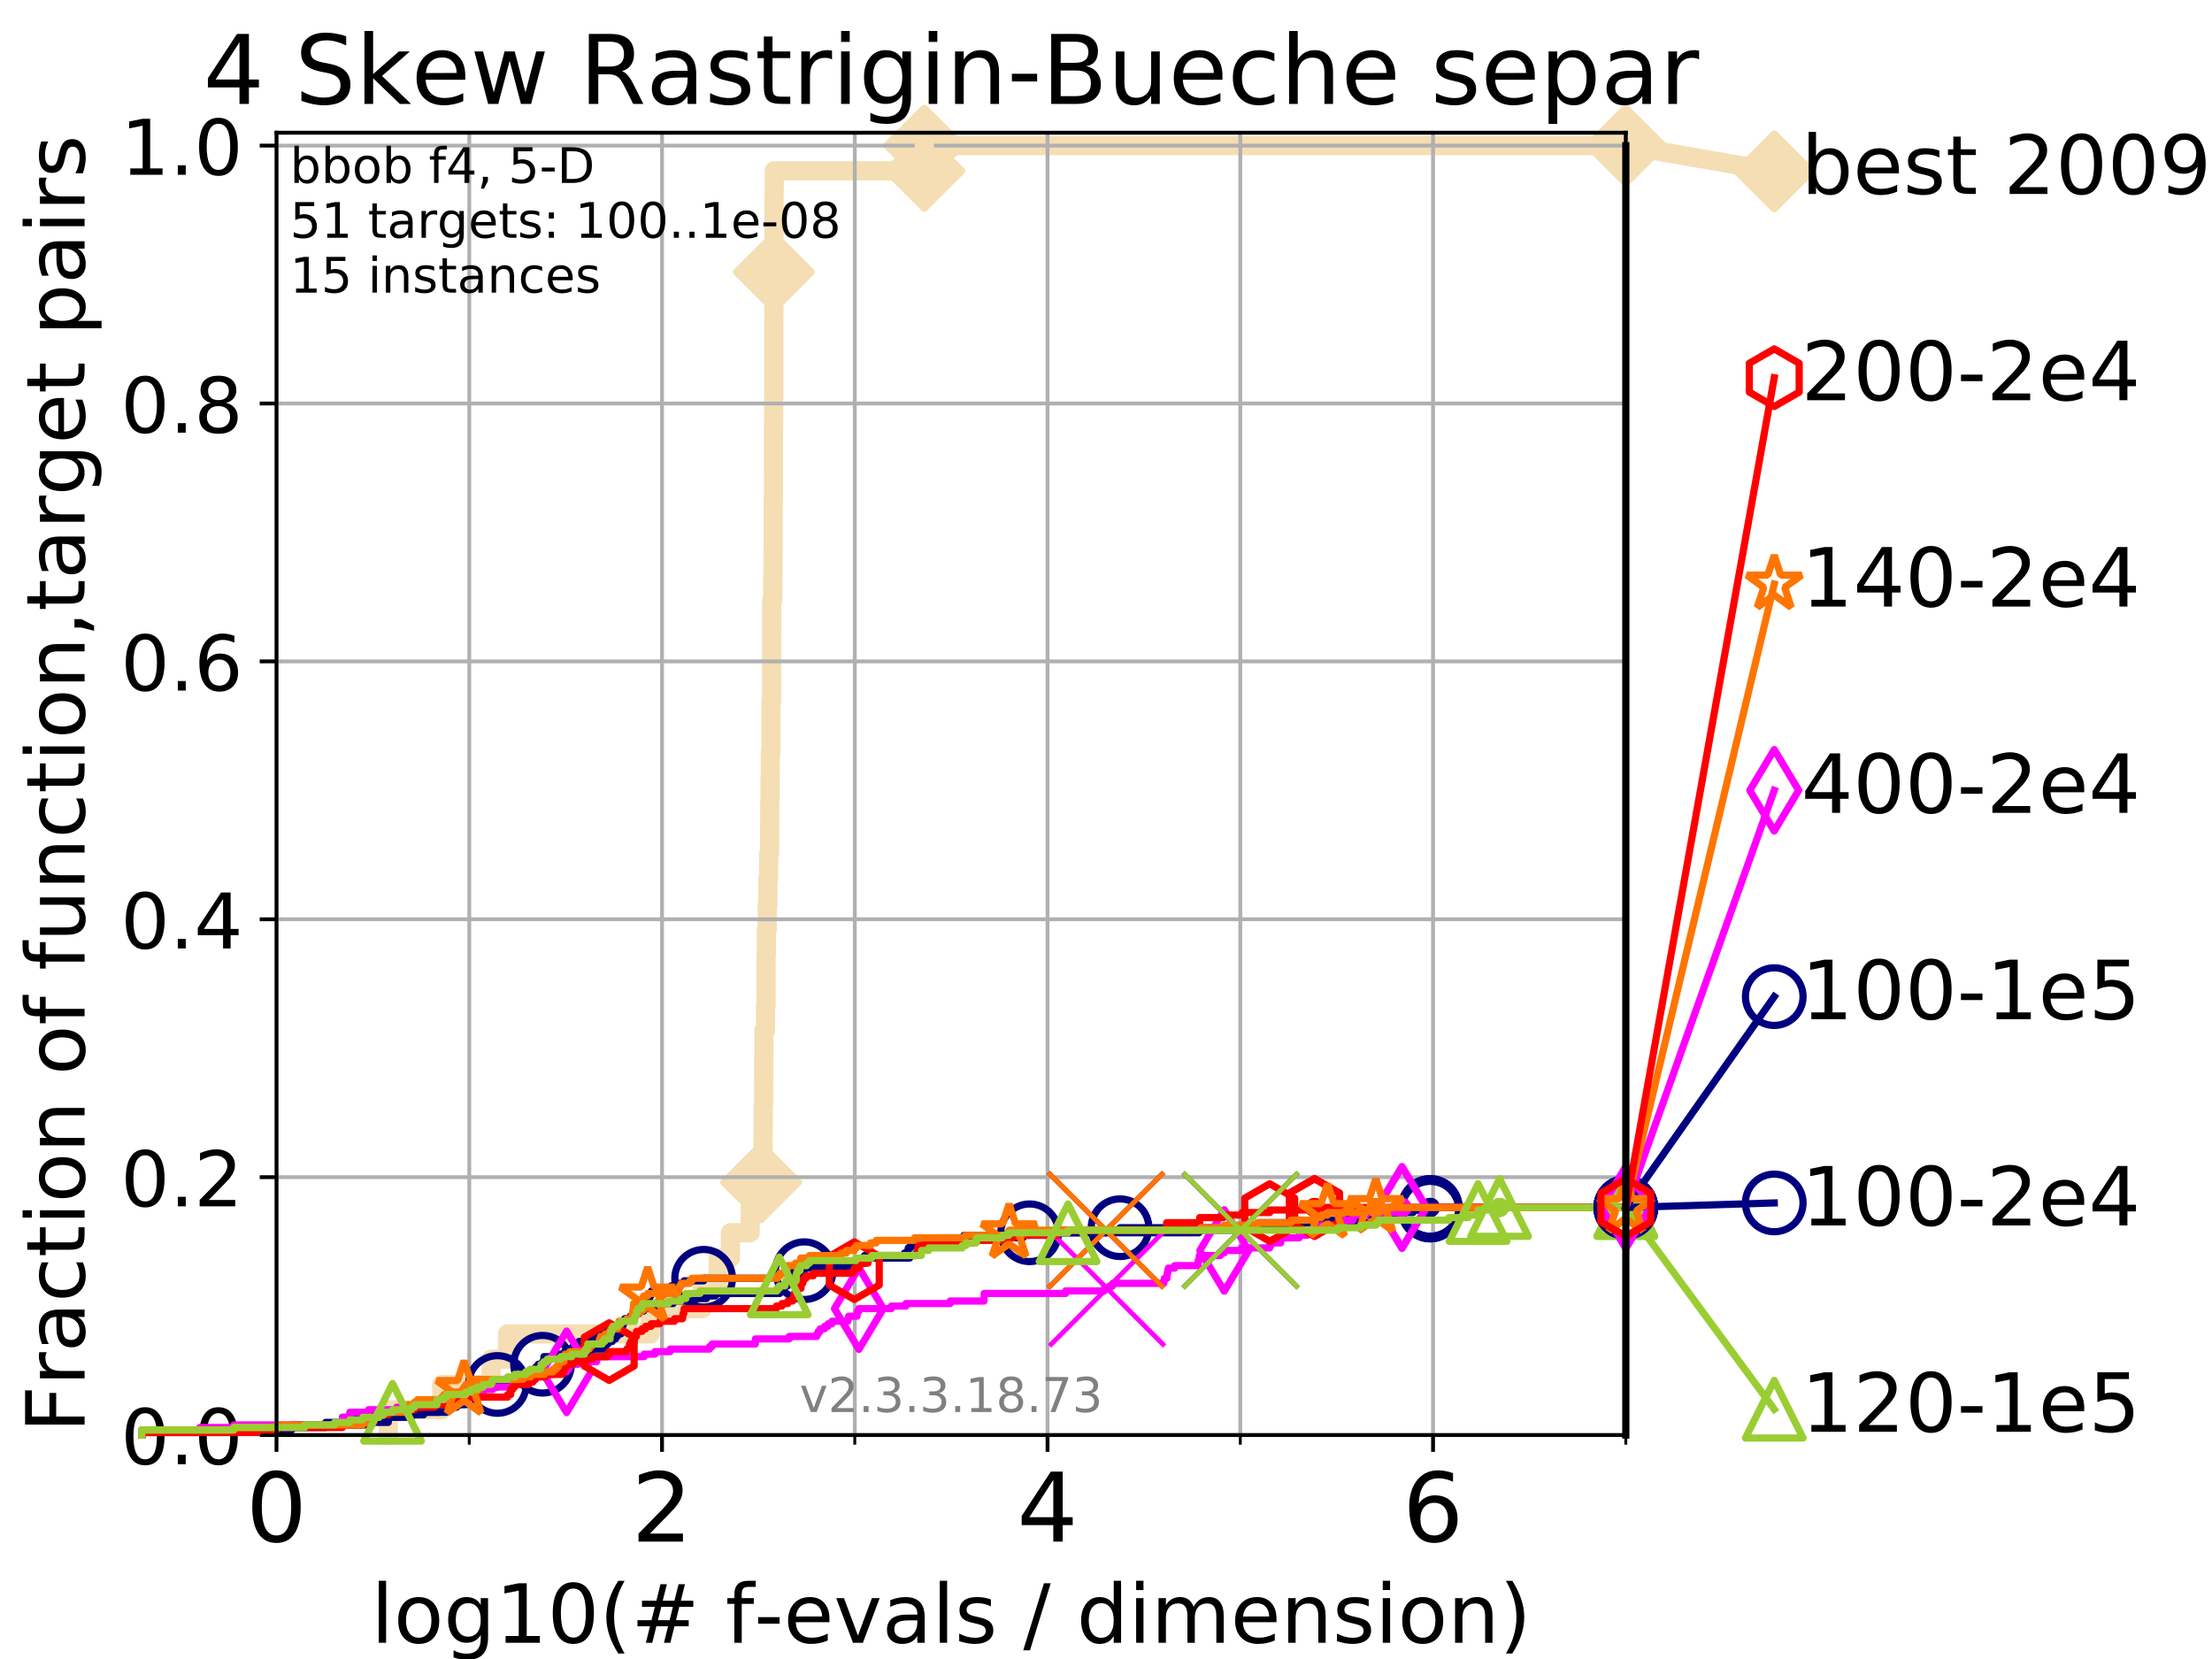<?xml version="1.0" encoding="utf-8" standalone="no"?>
<!DOCTYPE svg PUBLIC "-//W3C//DTD SVG 1.1//EN"
  "http://www.w3.org/Graphics/SVG/1.1/DTD/svg11.dtd">
<!-- Created with matplotlib (https://matplotlib.org/) -->
<svg height="345.6pt" version="1.1" viewBox="0 0 460.8 345.6" width="460.8pt" xmlns="http://www.w3.org/2000/svg" xmlns:xlink="http://www.w3.org/1999/xlink">
 <defs>
  <style type="text/css">
*{stroke-linecap:butt;stroke-linejoin:round;}
  </style>
 </defs>
 <g id="figure_1">
  <g id="patch_1">
   <path d="M 0 345.6 
L 460.8 345.6 
L 460.8 0 
L 0 0 
z
" style="fill:#ffffff;"/>
  </g>
  <g id="axes_1">
   <g id="patch_2">
    <path d="M 57.6 298.944 
L 338.688 298.944 
L 338.688 27.648 
L 57.6 27.648 
z
" style="fill:#ffffff;"/>
   </g>
   <g id="line2d_1">
    <path d="M 80.881 298.944 
L 80.881 293.677 
L 92.027 293.677 
L 92.027 288.41 
L 102.331 288.41 
L 102.331 283.143 
L 105.733 283.143 
L 105.733 277.877 
L 135.442 277.877 
L 135.442 272.61 
L 146.302 272.61 
L 146.302 267.343 
L 149.611 267.343 
L 149.611 262.076 
L 152.161 262.076 
L 152.161 256.809 
L 156.273 256.809 
L 156.273 251.542 
L 158.509 251.542 
L 158.509 246.275 
L 158.551 246.275 
L 158.551 241.009 
L 158.963 241.009 
L 158.963 235.742 
L 158.994 235.742 
L 158.994 230.475 
L 159.067 230.475 
L 159.067 225.208 
L 159.098 225.208 
L 159.098 219.941 
L 159.129 219.941 
L 159.129 214.674 
L 159.467 214.674 
L 159.467 209.407 
L 159.578 209.407 
L 159.578 198.874 
L 159.658 198.874 
L 159.658 193.607 
L 159.838 193.607 
L 159.838 188.34 
L 159.966 188.34 
L 159.966 183.073 
L 160.123 183.073 
L 160.123 177.806 
L 160.327 177.806 
L 160.327 172.539 
L 160.346 172.539 
L 160.346 167.272 
L 160.413 167.272 
L 160.413 162.006 
L 160.461 162.006 
L 160.461 156.739 
L 160.595 156.739 
L 160.595 146.205 
L 160.737 146.205 
L 160.737 130.404 
L 160.765 130.404 
L 160.765 125.138 
L 160.971 125.138 
L 160.971 119.871 
L 161.045 119.871 
L 161.045 114.604 
L 161.063 114.604 
L 161.063 104.07 
L 161.128 104.07 
L 161.128 98.803 
L 161.137 98.803 
L 161.137 88.27 
L 161.174 88.27 
L 161.174 83.003 
L 161.201 83.003 
L 161.201 67.202 
L 161.211 67.202 
L 161.211 61.935 
L 161.22 61.935 
L 161.22 56.668 
L 161.229 56.668 
L 161.229 46.135 
L 161.238 46.135 
L 161.238 40.868 
L 161.275 40.868 
L 161.275 35.601 
L 192.535 35.601 
L 192.535 30.334 
L 338.688 30.334 
" style="fill:none;stroke:#f5deb3;stroke-linecap:square;stroke-width:4;"/>
   </g>
   <g id="line2d_2">
    <defs>
     <path d="M -0 7.778 
L 7.778 0 
L 0 -7.778 
L -7.778 -0 
z
" id="m886de47a08" style="stroke:#f5deb3;stroke-linejoin:miter;stroke-width:1.5;"/>
    </defs>
    <g>
     <use style="fill:#f5deb3;stroke:#f5deb3;stroke-linejoin:miter;stroke-width:1.5;" x="158.551" xlink:href="#m886de47a08" y="246.275"/>
     <use style="fill:#f5deb3;stroke:#f5deb3;stroke-linejoin:miter;stroke-width:1.5;" x="161.22" xlink:href="#m886de47a08" y="56.668"/>
     <use style="fill:#f5deb3;stroke:#f5deb3;stroke-linejoin:miter;stroke-width:1.5;" x="192.535" xlink:href="#m886de47a08" y="35.601"/>
     <use style="fill:#f5deb3;stroke:#f5deb3;stroke-linejoin:miter;stroke-width:1.5;" x="192.535" xlink:href="#m886de47a08" y="30.334"/>
     <use style="fill:#f5deb3;stroke:#f5deb3;stroke-linejoin:miter;stroke-width:1.5;" x="338.688" xlink:href="#m886de47a08" y="30.334"/>
    </g>
   </g>
   <g id="line2d_3">
    <path style="fill:none;stroke:#f5deb3;stroke-linecap:square;stroke-width:4;"/>
    <g/>
   </g>
   <g id="line2d_4">
    <path d="M 338.688 30.334 
L 369.608 35.706 
" style="fill:none;stroke:#f5deb3;stroke-linecap:square;stroke-width:4;"/>
    <g>
     <use style="fill:#f5deb3;stroke:#f5deb3;stroke-linejoin:miter;stroke-width:1.5;" x="338.688" xlink:href="#m886de47a08" y="30.334"/>
     <use style="fill:#f5deb3;stroke:#f5deb3;stroke-linejoin:miter;stroke-width:1.5;" x="369.608" xlink:href="#m886de47a08" y="35.706"/>
    </g>
   </g>
   <g id="matplotlib.axis_1">
    <g id="xtick_1">
     <g id="line2d_5">
      <path clip-path="url(#p93e5aa2f7b)" d="M 57.6 298.944 
L 57.6 27.648 
" style="fill:none;stroke:#b0b0b0;stroke-linecap:square;stroke-width:0.8;"/>
     </g>
     <g id="line2d_6">
      <defs>
       <path d="M 0 0 
L 0 3.5 
" id="m0dff3ca57a" style="stroke:#000000;stroke-width:0.8;"/>
      </defs>
      <g>
       <use style="stroke:#000000;stroke-width:0.8;" x="57.6" xlink:href="#m0dff3ca57a" y="298.944"/>
      </g>
     </g>
     <g id="text_1">
      <!-- 0 -->
      <defs>
       <path d="M 31.781 66.406 
Q 24.172 66.406 20.328 58.906 
Q 16.5 51.422 16.5 36.375 
Q 16.5 21.391 20.328 13.891 
Q 24.172 6.391 31.781 6.391 
Q 39.453 6.391 43.281 13.891 
Q 47.125 21.391 47.125 36.375 
Q 47.125 51.422 43.281 58.906 
Q 39.453 66.406 31.781 66.406 
z
M 31.781 74.219 
Q 44.047 74.219 50.516 64.516 
Q 56.984 54.828 56.984 36.375 
Q 56.984 17.969 50.516 8.266 
Q 44.047 -1.422 31.781 -1.422 
Q 19.531 -1.422 13.062 8.266 
Q 6.594 17.969 6.594 36.375 
Q 6.594 54.828 13.062 64.516 
Q 19.531 74.219 31.781 74.219 
z
" id="DejaVuSans-48"/>
      </defs>
      <g transform="translate(51.237 321.141)scale(0.2 -0.2)">
       <use xlink:href="#DejaVuSans-48"/>
      </g>
     </g>
    </g>
    <g id="xtick_2">
     <g id="line2d_7">
      <path clip-path="url(#p93e5aa2f7b)" d="M 137.911 298.944 
L 137.911 27.648 
" style="fill:none;stroke:#b0b0b0;stroke-linecap:square;stroke-width:0.8;"/>
     </g>
     <g id="line2d_8">
      <g>
       <use style="stroke:#000000;stroke-width:0.8;" x="137.911" xlink:href="#m0dff3ca57a" y="298.944"/>
      </g>
     </g>
     <g id="text_2">
      <!-- 2 -->
      <defs>
       <path d="M 19.188 8.297 
L 53.609 8.297 
L 53.609 0 
L 7.328 0 
L 7.328 8.297 
Q 12.938 14.109 22.625 23.891 
Q 32.328 33.688 34.812 36.531 
Q 39.547 41.844 41.422 45.531 
Q 43.312 49.219 43.312 52.781 
Q 43.312 58.594 39.234 62.25 
Q 35.156 65.922 28.609 65.922 
Q 23.969 65.922 18.812 64.312 
Q 13.672 62.703 7.812 59.422 
L 7.812 69.391 
Q 13.766 71.781 18.938 73 
Q 24.125 74.219 28.422 74.219 
Q 39.75 74.219 46.484 68.547 
Q 53.219 62.891 53.219 53.422 
Q 53.219 48.922 51.531 44.891 
Q 49.859 40.875 45.406 35.406 
Q 44.188 33.984 37.641 27.219 
Q 31.109 20.453 19.188 8.297 
z
" id="DejaVuSans-50"/>
      </defs>
      <g transform="translate(131.548 321.141)scale(0.2 -0.2)">
       <use xlink:href="#DejaVuSans-50"/>
      </g>
     </g>
    </g>
    <g id="xtick_3">
     <g id="line2d_9">
      <path clip-path="url(#p93e5aa2f7b)" d="M 218.222 298.944 
L 218.222 27.648 
" style="fill:none;stroke:#b0b0b0;stroke-linecap:square;stroke-width:0.8;"/>
     </g>
     <g id="line2d_10">
      <g>
       <use style="stroke:#000000;stroke-width:0.8;" x="218.222" xlink:href="#m0dff3ca57a" y="298.944"/>
      </g>
     </g>
     <g id="text_3">
      <!-- 4 -->
      <defs>
       <path d="M 37.797 64.312 
L 12.891 25.391 
L 37.797 25.391 
z
M 35.203 72.906 
L 47.609 72.906 
L 47.609 25.391 
L 58.016 25.391 
L 58.016 17.188 
L 47.609 17.188 
L 47.609 0 
L 37.797 0 
L 37.797 17.188 
L 4.891 17.188 
L 4.891 26.703 
z
" id="DejaVuSans-52"/>
      </defs>
      <g transform="translate(211.859 321.141)scale(0.2 -0.2)">
       <use xlink:href="#DejaVuSans-52"/>
      </g>
     </g>
    </g>
    <g id="xtick_4">
     <g id="line2d_11">
      <path clip-path="url(#p93e5aa2f7b)" d="M 298.533 298.944 
L 298.533 27.648 
" style="fill:none;stroke:#b0b0b0;stroke-linecap:square;stroke-width:0.8;"/>
     </g>
     <g id="line2d_12">
      <g>
       <use style="stroke:#000000;stroke-width:0.8;" x="298.533" xlink:href="#m0dff3ca57a" y="298.944"/>
      </g>
     </g>
     <g id="text_4">
      <!-- 6 -->
      <defs>
       <path d="M 33.016 40.375 
Q 26.375 40.375 22.484 35.828 
Q 18.609 31.297 18.609 23.391 
Q 18.609 15.531 22.484 10.953 
Q 26.375 6.391 33.016 6.391 
Q 39.656 6.391 43.531 10.953 
Q 47.406 15.531 47.406 23.391 
Q 47.406 31.297 43.531 35.828 
Q 39.656 40.375 33.016 40.375 
z
M 52.594 71.297 
L 52.594 62.312 
Q 48.875 64.062 45.094 64.984 
Q 41.312 65.922 37.594 65.922 
Q 27.828 65.922 22.672 59.328 
Q 17.531 52.734 16.797 39.406 
Q 19.672 43.656 24.016 45.922 
Q 28.375 48.188 33.594 48.188 
Q 44.578 48.188 50.953 41.516 
Q 57.328 34.859 57.328 23.391 
Q 57.328 12.156 50.688 5.359 
Q 44.047 -1.422 33.016 -1.422 
Q 20.359 -1.422 13.672 8.266 
Q 6.984 17.969 6.984 36.375 
Q 6.984 53.656 15.188 63.938 
Q 23.391 74.219 37.203 74.219 
Q 40.922 74.219 44.703 73.484 
Q 48.484 72.75 52.594 71.297 
z
" id="DejaVuSans-54"/>
      </defs>
      <g transform="translate(292.17 321.141)scale(0.2 -0.2)">
       <use xlink:href="#DejaVuSans-54"/>
      </g>
     </g>
    </g>
    <g id="xtick_5">
     <g id="line2d_13">
      <path clip-path="url(#p93e5aa2f7b)" d="M 97.755 298.944 
L 97.755 27.648 
" style="fill:none;stroke:#b0b0b0;stroke-linecap:square;stroke-width:0.8;"/>
     </g>
     <g id="line2d_14">
      <defs>
       <path d="M 0 0 
L 0 2 
" id="m56cef5aff2" style="stroke:#000000;stroke-width:0.6;"/>
      </defs>
      <g>
       <use style="stroke:#000000;stroke-width:0.6;" x="97.755" xlink:href="#m56cef5aff2" y="298.944"/>
      </g>
     </g>
    </g>
    <g id="xtick_6">
     <g id="line2d_15">
      <path clip-path="url(#p93e5aa2f7b)" d="M 178.066 298.944 
L 178.066 27.648 
" style="fill:none;stroke:#b0b0b0;stroke-linecap:square;stroke-width:0.8;"/>
     </g>
     <g id="line2d_16">
      <g>
       <use style="stroke:#000000;stroke-width:0.6;" x="178.066" xlink:href="#m56cef5aff2" y="298.944"/>
      </g>
     </g>
    </g>
    <g id="xtick_7">
     <g id="line2d_17">
      <path clip-path="url(#p93e5aa2f7b)" d="M 258.377 298.944 
L 258.377 27.648 
" style="fill:none;stroke:#b0b0b0;stroke-linecap:square;stroke-width:0.8;"/>
     </g>
     <g id="line2d_18">
      <g>
       <use style="stroke:#000000;stroke-width:0.6;" x="258.377" xlink:href="#m56cef5aff2" y="298.944"/>
      </g>
     </g>
    </g>
    <g id="xtick_8">
     <g id="line2d_19">
      <path clip-path="url(#p93e5aa2f7b)" d="M 338.688 298.944 
L 338.688 27.648 
" style="fill:none;stroke:#b0b0b0;stroke-linecap:square;stroke-width:0.8;"/>
     </g>
     <g id="line2d_20">
      <g>
       <use style="stroke:#000000;stroke-width:0.6;" x="338.688" xlink:href="#m56cef5aff2" y="298.944"/>
      </g>
     </g>
    </g>
    <g id="text_5">
     <!-- log10(# f-evals / dimension) -->
     <defs>
      <path d="M 9.422 75.984 
L 18.406 75.984 
L 18.406 0 
L 9.422 0 
z
" id="DejaVuSans-108"/>
      <path d="M 30.609 48.391 
Q 23.391 48.391 19.188 42.75 
Q 14.984 37.109 14.984 27.297 
Q 14.984 17.484 19.156 11.844 
Q 23.344 6.203 30.609 6.203 
Q 37.797 6.203 41.984 11.859 
Q 46.188 17.531 46.188 27.297 
Q 46.188 37.016 41.984 42.703 
Q 37.797 48.391 30.609 48.391 
z
M 30.609 56 
Q 42.328 56 49.016 48.375 
Q 55.719 40.766 55.719 27.297 
Q 55.719 13.875 49.016 6.219 
Q 42.328 -1.422 30.609 -1.422 
Q 18.844 -1.422 12.172 6.219 
Q 5.516 13.875 5.516 27.297 
Q 5.516 40.766 12.172 48.375 
Q 18.844 56 30.609 56 
z
" id="DejaVuSans-111"/>
      <path d="M 45.406 27.984 
Q 45.406 37.75 41.375 43.109 
Q 37.359 48.484 30.078 48.484 
Q 22.859 48.484 18.828 43.109 
Q 14.797 37.75 14.797 27.984 
Q 14.797 18.266 18.828 12.891 
Q 22.859 7.516 30.078 7.516 
Q 37.359 7.516 41.375 12.891 
Q 45.406 18.266 45.406 27.984 
z
M 54.391 6.781 
Q 54.391 -7.172 48.188 -13.984 
Q 42 -20.797 29.203 -20.797 
Q 24.469 -20.797 20.266 -20.094 
Q 16.062 -19.391 12.109 -17.922 
L 12.109 -9.188 
Q 16.062 -11.328 19.922 -12.344 
Q 23.781 -13.375 27.781 -13.375 
Q 36.625 -13.375 41.016 -8.766 
Q 45.406 -4.156 45.406 5.172 
L 45.406 9.625 
Q 42.625 4.781 38.281 2.391 
Q 33.938 0 27.875 0 
Q 17.828 0 11.672 7.656 
Q 5.516 15.328 5.516 27.984 
Q 5.516 40.672 11.672 48.328 
Q 17.828 56 27.875 56 
Q 33.938 56 38.281 53.609 
Q 42.625 51.219 45.406 46.391 
L 45.406 54.688 
L 54.391 54.688 
z
" id="DejaVuSans-103"/>
      <path d="M 12.406 8.297 
L 28.516 8.297 
L 28.516 63.922 
L 10.984 60.406 
L 10.984 69.391 
L 28.422 72.906 
L 38.281 72.906 
L 38.281 8.297 
L 54.391 8.297 
L 54.391 0 
L 12.406 0 
z
" id="DejaVuSans-49"/>
      <path d="M 31 75.875 
Q 24.469 64.656 21.281 53.656 
Q 18.109 42.672 18.109 31.391 
Q 18.109 20.125 21.312 9.062 
Q 24.516 -2 31 -13.188 
L 23.188 -13.188 
Q 15.875 -1.703 12.234 9.375 
Q 8.594 20.453 8.594 31.391 
Q 8.594 42.281 12.203 53.312 
Q 15.828 64.359 23.188 75.875 
z
" id="DejaVuSans-40"/>
      <path d="M 51.125 44 
L 36.922 44 
L 32.812 27.688 
L 47.125 27.688 
z
M 43.797 71.781 
L 38.719 51.516 
L 52.984 51.516 
L 58.109 71.781 
L 65.922 71.781 
L 60.891 51.516 
L 76.125 51.516 
L 76.125 44 
L 58.984 44 
L 54.984 27.688 
L 70.516 27.688 
L 70.516 20.219 
L 53.078 20.219 
L 48 0 
L 40.188 0 
L 45.219 20.219 
L 30.906 20.219 
L 25.875 0 
L 18.016 0 
L 23.094 20.219 
L 7.719 20.219 
L 7.719 27.688 
L 24.906 27.688 
L 29 44 
L 13.281 44 
L 13.281 51.516 
L 30.906 51.516 
L 35.891 71.781 
z
" id="DejaVuSans-35"/>
      <path id="DejaVuSans-32"/>
      <path d="M 37.109 75.984 
L 37.109 68.5 
L 28.516 68.5 
Q 23.688 68.5 21.797 66.547 
Q 19.922 64.594 19.922 59.516 
L 19.922 54.688 
L 34.719 54.688 
L 34.719 47.703 
L 19.922 47.703 
L 19.922 0 
L 10.891 0 
L 10.891 47.703 
L 2.297 47.703 
L 2.297 54.688 
L 10.891 54.688 
L 10.891 58.5 
Q 10.891 67.625 15.141 71.797 
Q 19.391 75.984 28.609 75.984 
z
" id="DejaVuSans-102"/>
      <path d="M 4.891 31.391 
L 31.203 31.391 
L 31.203 23.391 
L 4.891 23.391 
z
" id="DejaVuSans-45"/>
      <path d="M 56.203 29.594 
L 56.203 25.203 
L 14.891 25.203 
Q 15.484 15.922 20.484 11.062 
Q 25.484 6.203 34.422 6.203 
Q 39.594 6.203 44.453 7.469 
Q 49.312 8.734 54.109 11.281 
L 54.109 2.781 
Q 49.266 0.734 44.188 -0.344 
Q 39.109 -1.422 33.891 -1.422 
Q 20.797 -1.422 13.156 6.188 
Q 5.516 13.812 5.516 26.812 
Q 5.516 40.234 12.766 48.109 
Q 20.016 56 32.328 56 
Q 43.359 56 49.781 48.891 
Q 56.203 41.797 56.203 29.594 
z
M 47.219 32.234 
Q 47.125 39.594 43.094 43.984 
Q 39.062 48.391 32.422 48.391 
Q 24.906 48.391 20.391 44.141 
Q 15.875 39.891 15.188 32.172 
z
" id="DejaVuSans-101"/>
      <path d="M 2.984 54.688 
L 12.5 54.688 
L 29.594 8.797 
L 46.688 54.688 
L 56.203 54.688 
L 35.688 0 
L 23.484 0 
z
" id="DejaVuSans-118"/>
      <path d="M 34.281 27.484 
Q 23.391 27.484 19.188 25 
Q 14.984 22.516 14.984 16.5 
Q 14.984 11.719 18.141 8.906 
Q 21.297 6.109 26.703 6.109 
Q 34.188 6.109 38.703 11.406 
Q 43.219 16.703 43.219 25.484 
L 43.219 27.484 
z
M 52.203 31.203 
L 52.203 0 
L 43.219 0 
L 43.219 8.297 
Q 40.141 3.328 35.547 0.953 
Q 30.953 -1.422 24.312 -1.422 
Q 15.922 -1.422 10.953 3.297 
Q 6 8.016 6 15.922 
Q 6 25.141 12.172 29.828 
Q 18.359 34.516 30.609 34.516 
L 43.219 34.516 
L 43.219 35.406 
Q 43.219 41.609 39.141 45 
Q 35.062 48.391 27.688 48.391 
Q 23 48.391 18.547 47.266 
Q 14.109 46.141 10.016 43.891 
L 10.016 52.203 
Q 14.938 54.109 19.578 55.047 
Q 24.219 56 28.609 56 
Q 40.484 56 46.344 49.844 
Q 52.203 43.703 52.203 31.203 
z
" id="DejaVuSans-97"/>
      <path d="M 44.281 53.078 
L 44.281 44.578 
Q 40.484 46.531 36.375 47.5 
Q 32.281 48.484 27.875 48.484 
Q 21.188 48.484 17.844 46.438 
Q 14.5 44.391 14.5 40.281 
Q 14.5 37.156 16.891 35.375 
Q 19.281 33.594 26.516 31.984 
L 29.594 31.297 
Q 39.156 29.25 43.188 25.516 
Q 47.219 21.781 47.219 15.094 
Q 47.219 7.469 41.188 3.016 
Q 35.156 -1.422 24.609 -1.422 
Q 20.219 -1.422 15.453 -0.562 
Q 10.688 0.297 5.422 2 
L 5.422 11.281 
Q 10.406 8.688 15.234 7.391 
Q 20.062 6.109 24.812 6.109 
Q 31.156 6.109 34.562 8.281 
Q 37.984 10.453 37.984 14.406 
Q 37.984 18.062 35.516 20.016 
Q 33.062 21.969 24.703 23.781 
L 21.578 24.516 
Q 13.234 26.266 9.516 29.906 
Q 5.812 33.547 5.812 39.891 
Q 5.812 47.609 11.281 51.797 
Q 16.75 56 26.812 56 
Q 31.781 56 36.172 55.266 
Q 40.578 54.547 44.281 53.078 
z
" id="DejaVuSans-115"/>
      <path d="M 25.391 72.906 
L 33.688 72.906 
L 8.297 -9.281 
L 0 -9.281 
z
" id="DejaVuSans-47"/>
      <path d="M 45.406 46.391 
L 45.406 75.984 
L 54.391 75.984 
L 54.391 0 
L 45.406 0 
L 45.406 8.203 
Q 42.578 3.328 38.25 0.953 
Q 33.938 -1.422 27.875 -1.422 
Q 17.969 -1.422 11.734 6.484 
Q 5.516 14.406 5.516 27.297 
Q 5.516 40.188 11.734 48.094 
Q 17.969 56 27.875 56 
Q 33.938 56 38.25 53.625 
Q 42.578 51.266 45.406 46.391 
z
M 14.797 27.297 
Q 14.797 17.391 18.875 11.75 
Q 22.953 6.109 30.078 6.109 
Q 37.203 6.109 41.297 11.75 
Q 45.406 17.391 45.406 27.297 
Q 45.406 37.203 41.297 42.844 
Q 37.203 48.484 30.078 48.484 
Q 22.953 48.484 18.875 42.844 
Q 14.797 37.203 14.797 27.297 
z
" id="DejaVuSans-100"/>
      <path d="M 9.422 54.688 
L 18.406 54.688 
L 18.406 0 
L 9.422 0 
z
M 9.422 75.984 
L 18.406 75.984 
L 18.406 64.594 
L 9.422 64.594 
z
" id="DejaVuSans-105"/>
      <path d="M 52 44.188 
Q 55.375 50.25 60.062 53.125 
Q 64.75 56 71.094 56 
Q 79.641 56 84.281 50.016 
Q 88.922 44.047 88.922 33.016 
L 88.922 0 
L 79.891 0 
L 79.891 32.719 
Q 79.891 40.578 77.094 44.375 
Q 74.312 48.188 68.609 48.188 
Q 61.625 48.188 57.562 43.547 
Q 53.516 38.922 53.516 30.906 
L 53.516 0 
L 44.484 0 
L 44.484 32.719 
Q 44.484 40.625 41.703 44.406 
Q 38.922 48.188 33.109 48.188 
Q 26.219 48.188 22.156 43.531 
Q 18.109 38.875 18.109 30.906 
L 18.109 0 
L 9.078 0 
L 9.078 54.688 
L 18.109 54.688 
L 18.109 46.188 
Q 21.188 51.219 25.484 53.609 
Q 29.781 56 35.688 56 
Q 41.656 56 45.828 52.969 
Q 50 49.953 52 44.188 
z
" id="DejaVuSans-109"/>
      <path d="M 54.891 33.016 
L 54.891 0 
L 45.906 0 
L 45.906 32.719 
Q 45.906 40.484 42.875 44.328 
Q 39.844 48.188 33.797 48.188 
Q 26.516 48.188 22.312 43.547 
Q 18.109 38.922 18.109 30.906 
L 18.109 0 
L 9.078 0 
L 9.078 54.688 
L 18.109 54.688 
L 18.109 46.188 
Q 21.344 51.125 25.703 53.562 
Q 30.078 56 35.797 56 
Q 45.219 56 50.047 50.172 
Q 54.891 44.344 54.891 33.016 
z
" id="DejaVuSans-110"/>
      <path d="M 8.016 75.875 
L 15.828 75.875 
Q 23.141 64.359 26.781 53.312 
Q 30.422 42.281 30.422 31.391 
Q 30.422 20.453 26.781 9.375 
Q 23.141 -1.703 15.828 -13.188 
L 8.016 -13.188 
Q 14.5 -2 17.703 9.062 
Q 20.906 20.125 20.906 31.391 
Q 20.906 42.672 17.703 53.656 
Q 14.5 64.656 8.016 75.875 
z
" id="DejaVuSans-41"/>
     </defs>
     <g transform="translate(77.303 342.218)scale(0.17 -0.17)">
      <use xlink:href="#DejaVuSans-108"/>
      <use x="27.783" xlink:href="#DejaVuSans-111"/>
      <use x="88.965" xlink:href="#DejaVuSans-103"/>
      <use x="152.441" xlink:href="#DejaVuSans-49"/>
      <use x="216.064" xlink:href="#DejaVuSans-48"/>
      <use x="279.688" xlink:href="#DejaVuSans-40"/>
      <use x="318.701" xlink:href="#DejaVuSans-35"/>
      <use x="402.49" xlink:href="#DejaVuSans-32"/>
      <use x="434.277" xlink:href="#DejaVuSans-102"/>
      <use x="469.404" xlink:href="#DejaVuSans-45"/>
      <use x="505.488" xlink:href="#DejaVuSans-101"/>
      <use x="567.012" xlink:href="#DejaVuSans-118"/>
      <use x="626.191" xlink:href="#DejaVuSans-97"/>
      <use x="687.471" xlink:href="#DejaVuSans-108"/>
      <use x="715.254" xlink:href="#DejaVuSans-115"/>
      <use x="767.354" xlink:href="#DejaVuSans-32"/>
      <use x="799.141" xlink:href="#DejaVuSans-47"/>
      <use x="832.832" xlink:href="#DejaVuSans-32"/>
      <use x="864.619" xlink:href="#DejaVuSans-100"/>
      <use x="928.096" xlink:href="#DejaVuSans-105"/>
      <use x="955.879" xlink:href="#DejaVuSans-109"/>
      <use x="1053.291" xlink:href="#DejaVuSans-101"/>
      <use x="1114.814" xlink:href="#DejaVuSans-110"/>
      <use x="1178.193" xlink:href="#DejaVuSans-115"/>
      <use x="1230.293" xlink:href="#DejaVuSans-105"/>
      <use x="1258.076" xlink:href="#DejaVuSans-111"/>
      <use x="1319.258" xlink:href="#DejaVuSans-110"/>
      <use x="1382.637" xlink:href="#DejaVuSans-41"/>
     </g>
    </g>
   </g>
   <g id="matplotlib.axis_2">
    <g id="ytick_1">
     <g id="line2d_21">
      <path clip-path="url(#p93e5aa2f7b)" d="M 57.6 298.944 
L 338.688 298.944 
" style="fill:none;stroke:#b0b0b0;stroke-linecap:square;stroke-width:0.8;"/>
     </g>
     <g id="line2d_22">
      <defs>
       <path d="M 0 0 
L -3.5 0 
" id="m15ae24c8eb" style="stroke:#000000;stroke-width:0.8;"/>
      </defs>
      <g>
       <use style="stroke:#000000;stroke-width:0.8;" x="57.6" xlink:href="#m15ae24c8eb" y="298.944"/>
      </g>
     </g>
     <g id="text_6">
      <!-- 0.0 -->
      <defs>
       <path d="M 10.688 12.406 
L 21 12.406 
L 21 0 
L 10.688 0 
z
" id="DejaVuSans-46"/>
      </defs>
      <g transform="translate(25.155 305.023)scale(0.16 -0.16)">
       <use xlink:href="#DejaVuSans-48"/>
       <use x="63.623" xlink:href="#DejaVuSans-46"/>
       <use x="95.41" xlink:href="#DejaVuSans-48"/>
      </g>
     </g>
    </g>
    <g id="ytick_2">
     <g id="line2d_23">
      <path clip-path="url(#p93e5aa2f7b)" d="M 57.6 245.222 
L 338.688 245.222 
" style="fill:none;stroke:#b0b0b0;stroke-linecap:square;stroke-width:0.8;"/>
     </g>
     <g id="line2d_24">
      <g>
       <use style="stroke:#000000;stroke-width:0.8;" x="57.6" xlink:href="#m15ae24c8eb" y="245.222"/>
      </g>
     </g>
     <g id="text_7">
      <!-- 0.2 -->
      <g transform="translate(25.155 251.301)scale(0.16 -0.16)">
       <use xlink:href="#DejaVuSans-48"/>
       <use x="63.623" xlink:href="#DejaVuSans-46"/>
       <use x="95.41" xlink:href="#DejaVuSans-50"/>
      </g>
     </g>
    </g>
    <g id="ytick_3">
     <g id="line2d_25">
      <path clip-path="url(#p93e5aa2f7b)" d="M 57.6 191.5 
L 338.688 191.5 
" style="fill:none;stroke:#b0b0b0;stroke-linecap:square;stroke-width:0.8;"/>
     </g>
     <g id="line2d_26">
      <g>
       <use style="stroke:#000000;stroke-width:0.8;" x="57.6" xlink:href="#m15ae24c8eb" y="191.5"/>
      </g>
     </g>
     <g id="text_8">
      <!-- 0.4 -->
      <g transform="translate(25.155 197.579)scale(0.16 -0.16)">
       <use xlink:href="#DejaVuSans-48"/>
       <use x="63.623" xlink:href="#DejaVuSans-46"/>
       <use x="95.41" xlink:href="#DejaVuSans-52"/>
      </g>
     </g>
    </g>
    <g id="ytick_4">
     <g id="line2d_27">
      <path clip-path="url(#p93e5aa2f7b)" d="M 57.6 137.778 
L 338.688 137.778 
" style="fill:none;stroke:#b0b0b0;stroke-linecap:square;stroke-width:0.8;"/>
     </g>
     <g id="line2d_28">
      <g>
       <use style="stroke:#000000;stroke-width:0.8;" x="57.6" xlink:href="#m15ae24c8eb" y="137.778"/>
      </g>
     </g>
     <g id="text_9">
      <!-- 0.6 -->
      <g transform="translate(25.155 143.857)scale(0.16 -0.16)">
       <use xlink:href="#DejaVuSans-48"/>
       <use x="63.623" xlink:href="#DejaVuSans-46"/>
       <use x="95.41" xlink:href="#DejaVuSans-54"/>
      </g>
     </g>
    </g>
    <g id="ytick_5">
     <g id="line2d_29">
      <path clip-path="url(#p93e5aa2f7b)" d="M 57.6 84.056 
L 338.688 84.056 
" style="fill:none;stroke:#b0b0b0;stroke-linecap:square;stroke-width:0.8;"/>
     </g>
     <g id="line2d_30">
      <g>
       <use style="stroke:#000000;stroke-width:0.8;" x="57.6" xlink:href="#m15ae24c8eb" y="84.056"/>
      </g>
     </g>
     <g id="text_10">
      <!-- 0.8 -->
      <defs>
       <path d="M 31.781 34.625 
Q 24.75 34.625 20.719 30.859 
Q 16.703 27.094 16.703 20.516 
Q 16.703 13.922 20.719 10.156 
Q 24.75 6.391 31.781 6.391 
Q 38.812 6.391 42.859 10.172 
Q 46.922 13.969 46.922 20.516 
Q 46.922 27.094 42.891 30.859 
Q 38.875 34.625 31.781 34.625 
z
M 21.922 38.812 
Q 15.578 40.375 12.031 44.719 
Q 8.5 49.078 8.5 55.328 
Q 8.5 64.062 14.719 69.141 
Q 20.953 74.219 31.781 74.219 
Q 42.672 74.219 48.875 69.141 
Q 55.078 64.062 55.078 55.328 
Q 55.078 49.078 51.531 44.719 
Q 48 40.375 41.703 38.812 
Q 48.828 37.156 52.797 32.312 
Q 56.781 27.484 56.781 20.516 
Q 56.781 9.906 50.312 4.234 
Q 43.844 -1.422 31.781 -1.422 
Q 19.734 -1.422 13.25 4.234 
Q 6.781 9.906 6.781 20.516 
Q 6.781 27.484 10.781 32.312 
Q 14.797 37.156 21.922 38.812 
z
M 18.312 54.391 
Q 18.312 48.734 21.844 45.562 
Q 25.391 42.391 31.781 42.391 
Q 38.141 42.391 41.719 45.562 
Q 45.312 48.734 45.312 54.391 
Q 45.312 60.062 41.719 63.234 
Q 38.141 66.406 31.781 66.406 
Q 25.391 66.406 21.844 63.234 
Q 18.312 60.062 18.312 54.391 
z
" id="DejaVuSans-56"/>
      </defs>
      <g transform="translate(25.155 90.135)scale(0.16 -0.16)">
       <use xlink:href="#DejaVuSans-48"/>
       <use x="63.623" xlink:href="#DejaVuSans-46"/>
       <use x="95.41" xlink:href="#DejaVuSans-56"/>
      </g>
     </g>
    </g>
    <g id="ytick_6">
     <g id="line2d_31">
      <path clip-path="url(#p93e5aa2f7b)" d="M 57.6 30.334 
L 338.688 30.334 
" style="fill:none;stroke:#b0b0b0;stroke-linecap:square;stroke-width:0.8;"/>
     </g>
     <g id="line2d_32">
      <g>
       <use style="stroke:#000000;stroke-width:0.8;" x="57.6" xlink:href="#m15ae24c8eb" y="30.334"/>
      </g>
     </g>
     <g id="text_11">
      <!-- 1.0 -->
      <g transform="translate(25.155 36.413)scale(0.16 -0.16)">
       <use xlink:href="#DejaVuSans-49"/>
       <use x="63.623" xlink:href="#DejaVuSans-46"/>
       <use x="95.41" xlink:href="#DejaVuSans-48"/>
      </g>
     </g>
    </g>
    <g id="text_12">
     <!-- Fraction of function,target pairs -->
     <defs>
      <path d="M 9.812 72.906 
L 51.703 72.906 
L 51.703 64.594 
L 19.672 64.594 
L 19.672 43.109 
L 48.578 43.109 
L 48.578 34.812 
L 19.672 34.812 
L 19.672 0 
L 9.812 0 
z
" id="DejaVuSans-70"/>
      <path d="M 41.109 46.297 
Q 39.594 47.172 37.812 47.578 
Q 36.031 48 33.891 48 
Q 26.266 48 22.188 43.047 
Q 18.109 38.094 18.109 28.812 
L 18.109 0 
L 9.078 0 
L 9.078 54.688 
L 18.109 54.688 
L 18.109 46.188 
Q 20.953 51.172 25.484 53.578 
Q 30.031 56 36.531 56 
Q 37.453 56 38.578 55.875 
Q 39.703 55.766 41.062 55.516 
z
" id="DejaVuSans-114"/>
      <path d="M 48.781 52.594 
L 48.781 44.188 
Q 44.969 46.297 41.141 47.344 
Q 37.312 48.391 33.406 48.391 
Q 24.656 48.391 19.812 42.844 
Q 14.984 37.312 14.984 27.297 
Q 14.984 17.281 19.812 11.734 
Q 24.656 6.203 33.406 6.203 
Q 37.312 6.203 41.141 7.25 
Q 44.969 8.297 48.781 10.406 
L 48.781 2.094 
Q 45.016 0.344 40.984 -0.531 
Q 36.969 -1.422 32.422 -1.422 
Q 20.062 -1.422 12.781 6.344 
Q 5.516 14.109 5.516 27.297 
Q 5.516 40.672 12.859 48.328 
Q 20.219 56 33.016 56 
Q 37.156 56 41.109 55.141 
Q 45.062 54.297 48.781 52.594 
z
" id="DejaVuSans-99"/>
      <path d="M 18.312 70.219 
L 18.312 54.688 
L 36.812 54.688 
L 36.812 47.703 
L 18.312 47.703 
L 18.312 18.016 
Q 18.312 11.328 20.141 9.422 
Q 21.969 7.516 27.594 7.516 
L 36.812 7.516 
L 36.812 0 
L 27.594 0 
Q 17.188 0 13.234 3.875 
Q 9.281 7.766 9.281 18.016 
L 9.281 47.703 
L 2.688 47.703 
L 2.688 54.688 
L 9.281 54.688 
L 9.281 70.219 
z
" id="DejaVuSans-116"/>
      <path d="M 8.5 21.578 
L 8.5 54.688 
L 17.484 54.688 
L 17.484 21.922 
Q 17.484 14.156 20.5 10.266 
Q 23.531 6.391 29.594 6.391 
Q 36.859 6.391 41.078 11.031 
Q 45.312 15.672 45.312 23.688 
L 45.312 54.688 
L 54.297 54.688 
L 54.297 0 
L 45.312 0 
L 45.312 8.406 
Q 42.047 3.422 37.719 1 
Q 33.406 -1.422 27.688 -1.422 
Q 18.266 -1.422 13.375 4.438 
Q 8.5 10.297 8.5 21.578 
z
M 31.109 56 
z
" id="DejaVuSans-117"/>
      <path d="M 11.719 12.406 
L 22.016 12.406 
L 22.016 4 
L 14.016 -11.625 
L 7.719 -11.625 
L 11.719 4 
z
" id="DejaVuSans-44"/>
      <path d="M 18.109 8.203 
L 18.109 -20.797 
L 9.078 -20.797 
L 9.078 54.688 
L 18.109 54.688 
L 18.109 46.391 
Q 20.953 51.266 25.266 53.625 
Q 29.594 56 35.594 56 
Q 45.562 56 51.781 48.094 
Q 58.016 40.188 58.016 27.297 
Q 58.016 14.406 51.781 6.484 
Q 45.562 -1.422 35.594 -1.422 
Q 29.594 -1.422 25.266 0.953 
Q 20.953 3.328 18.109 8.203 
z
M 48.688 27.297 
Q 48.688 37.203 44.609 42.844 
Q 40.531 48.484 33.406 48.484 
Q 26.266 48.484 22.188 42.844 
Q 18.109 37.203 18.109 27.297 
Q 18.109 17.391 22.188 11.75 
Q 26.266 6.109 33.406 6.109 
Q 40.531 6.109 44.609 11.75 
Q 48.688 17.391 48.688 27.297 
z
" id="DejaVuSans-112"/>
     </defs>
     <g transform="translate(17.62 298.435)rotate(-90)scale(0.17 -0.17)">
      <use xlink:href="#DejaVuSans-70"/>
      <use x="57.41" xlink:href="#DejaVuSans-114"/>
      <use x="98.523" xlink:href="#DejaVuSans-97"/>
      <use x="159.803" xlink:href="#DejaVuSans-99"/>
      <use x="214.783" xlink:href="#DejaVuSans-116"/>
      <use x="253.992" xlink:href="#DejaVuSans-105"/>
      <use x="281.775" xlink:href="#DejaVuSans-111"/>
      <use x="342.957" xlink:href="#DejaVuSans-110"/>
      <use x="406.336" xlink:href="#DejaVuSans-32"/>
      <use x="438.123" xlink:href="#DejaVuSans-111"/>
      <use x="499.305" xlink:href="#DejaVuSans-102"/>
      <use x="534.51" xlink:href="#DejaVuSans-32"/>
      <use x="566.297" xlink:href="#DejaVuSans-102"/>
      <use x="601.502" xlink:href="#DejaVuSans-117"/>
      <use x="664.881" xlink:href="#DejaVuSans-110"/>
      <use x="728.26" xlink:href="#DejaVuSans-99"/>
      <use x="783.24" xlink:href="#DejaVuSans-116"/>
      <use x="822.449" xlink:href="#DejaVuSans-105"/>
      <use x="850.232" xlink:href="#DejaVuSans-111"/>
      <use x="911.414" xlink:href="#DejaVuSans-110"/>
      <use x="974.793" xlink:href="#DejaVuSans-44"/>
      <use x="1006.58" xlink:href="#DejaVuSans-116"/>
      <use x="1045.789" xlink:href="#DejaVuSans-97"/>
      <use x="1107.068" xlink:href="#DejaVuSans-114"/>
      <use x="1148.166" xlink:href="#DejaVuSans-103"/>
      <use x="1211.643" xlink:href="#DejaVuSans-101"/>
      <use x="1273.166" xlink:href="#DejaVuSans-116"/>
      <use x="1312.375" xlink:href="#DejaVuSans-32"/>
      <use x="1344.162" xlink:href="#DejaVuSans-112"/>
      <use x="1407.639" xlink:href="#DejaVuSans-97"/>
      <use x="1468.918" xlink:href="#DejaVuSans-105"/>
      <use x="1496.701" xlink:href="#DejaVuSans-114"/>
      <use x="1537.814" xlink:href="#DejaVuSans-115"/>
     </g>
    </g>
   </g>
   <g id="line2d_33">
    <defs>
     <path d="M 0 1.5 
C 0.398 1.5 0.779 1.342 1.061 1.061 
C 1.342 0.779 1.5 0.398 1.5 0 
C 1.5 -0.398 1.342 -0.779 1.061 -1.061 
C 0.779 -1.342 0.398 -1.5 0 -1.5 
C -0.398 -1.5 -0.779 -1.342 -1.061 -1.061 
C -1.342 -0.779 -1.5 -0.398 -1.5 0 
C -1.5 0.398 -1.342 0.779 -1.061 1.061 
C -0.779 1.342 -0.398 1.5 0 1.5 
z
" id="meedc17438f" style="stroke:#f5deb3;"/>
    </defs>
    <g>
     <use style="fill:#f5deb3;stroke:#f5deb3;" x="192.535" xlink:href="#meedc17438f" y="30.334"/>
     <use style="fill:#f5deb3;stroke:#f5deb3;" x="192.535" xlink:href="#meedc17438f" y="30.334"/>
    </g>
   </g>
   <g id="line2d_34">
    <defs>
     <path d="M 0 1.5 
C 0.398 1.5 0.779 1.342 1.061 1.061 
C 1.342 0.779 1.5 0.398 1.5 0 
C 1.5 -0.398 1.342 -0.779 1.061 -1.061 
C 0.779 -1.342 0.398 -1.5 0 -1.5 
C -0.398 -1.5 -0.779 -1.342 -1.061 -1.061 
C -1.342 -0.779 -1.5 -0.398 -1.5 0 
C -1.5 0.398 -1.342 0.779 -1.061 1.061 
C -0.779 1.342 -0.398 1.5 0 1.5 
z
" id="m65d23a7bc7" style="stroke:#000080;"/>
    </defs>
    <g>
     <use style="fill:#000080;stroke:#000080;" x="297.96" xlink:href="#m65d23a7bc7" y="251.542"/>
     <use style="fill:#000080;stroke:#000080;" x="297.96" xlink:href="#m65d23a7bc7" y="251.542"/>
    </g>
   </g>
   <g id="line2d_35">
    <path d="M 29.533 298.944 
L 29.533 297.891 
L 60.78 297.891 
L 60.78 297.364 
L 67.851 297.364 
L 67.851 296.311 
L 71.35 296.311 
L 71.35 295.257 
L 74.263 295.257 
L 74.263 294.731 
L 84.956 294.731 
L 84.956 294.204 
L 92.969 294.204 
L 92.969 293.677 
L 93.864 293.677 
L 93.864 292.624 
L 95.918 292.624 
L 95.918 291.57 
L 96.676 291.57 
L 96.676 291.044 
L 97.755 291.044 
L 97.755 290.517 
L 98.439 290.517 
L 98.439 289.99 
L 99.418 289.99 
L 99.418 288.937 
L 102.06 288.937 
L 102.06 288.41 
L 102.597 288.41 
L 102.597 287.884 
L 104.592 287.884 
L 104.592 287.357 
L 109.491 287.357 
L 109.491 286.83 
L 110.694 286.83 
L 110.694 286.304 
L 111.023 286.304 
L 111.023 285.25 
L 111.663 285.25 
L 111.663 284.723 
L 112.128 284.723 
L 112.128 284.197 
L 113.023 284.197 
L 113.023 283.67 
L 113.311 283.67 
L 113.311 282.617 
L 116.081 282.617 
L 116.081 282.09 
L 117.598 282.09 
L 117.598 281.563 
L 118.149 281.563 
L 118.149 281.037 
L 119.301 281.037 
L 119.301 280.51 
L 120.572 280.51 
L 120.572 279.457 
L 122.277 279.457 
L 122.277 278.93 
L 124.063 278.93 
L 124.063 277.877 
L 125.612 277.877 
L 125.612 277.35 
L 126.1 277.35 
L 126.1 276.823 
L 126.236 276.823 
L 126.236 276.296 
L 128.944 276.296 
L 128.944 275.77 
L 129.686 275.77 
L 129.686 275.243 
L 130.398 275.243 
L 130.398 274.716 
L 131.287 274.716 
L 131.287 274.19 
L 132.423 274.19 
L 132.423 273.663 
L 133.125 273.663 
L 133.125 273.136 
L 134.063 273.136 
L 134.063 272.61 
L 135.118 272.61 
L 135.118 272.083 
L 137.594 272.083 
L 137.594 271.556 
L 140.226 271.556 
L 140.226 271.03 
L 144.724 271.03 
L 144.724 270.503 
L 147.165 270.503 
L 147.165 269.976 
L 149.031 269.976 
L 149.031 269.45 
L 162.449 269.45 
L 162.449 268.923 
L 163.201 268.923 
L 163.275 267.87 
L 164.087 267.87 
L 164.087 267.343 
L 164.944 267.343 
L 164.944 266.816 
L 165.062 266.816 
L 165.062 266.289 
L 166.337 266.289 
L 166.337 265.763 
L 166.783 265.763 
L 166.783 265.236 
L 166.975 265.236 
L 166.975 264.709 
L 167.539 264.709 
L 167.539 264.183 
L 177.803 264.183 
L 177.803 263.656 
L 177.951 263.656 
L 177.951 263.129 
L 178.924 263.129 
L 178.924 262.603 
L 179.256 262.603 
L 179.256 262.076 
L 180.102 262.076 
L 180.102 261.549 
L 188.423 261.549 
L 188.423 261.023 
L 189.072 261.023 
L 189.072 260.496 
L 189.21 260.496 
L 189.21 259.969 
L 189.654 259.969 
L 189.654 259.443 
L 193.125 259.443 
L 193.125 258.916 
L 199.898 258.916 
L 199.898 258.389 
L 200.2 258.389 
L 200.2 257.862 
L 200.83 257.862 
L 200.83 257.336 
L 211.984 257.336 
L 211.984 256.809 
L 230.344 256.809 
L 230.344 256.282 
L 233.329 256.282 
L 233.329 255.756 
L 259.085 255.756 
L 259.085 255.229 
L 262.145 255.229 
L 262.145 254.702 
L 285.941 254.702 
L 285.941 254.176 
L 286.638 254.176 
L 286.638 253.649 
L 287.332 253.649 
L 287.332 253.122 
L 290.925 253.122 
L 290.925 252.596 
L 294.347 252.596 
L 294.347 252.069 
L 297.96 252.069 
L 297.96 251.542 
L 338.688 251.542 
L 338.688 251.542 
" style="fill:none;stroke:#000080;stroke-linecap:square;stroke-width:1.5;"/>
   </g>
   <g id="line2d_36">
    <defs>
     <path d="M 0 6 
C 1.591 6 3.117 5.368 4.243 4.243 
C 5.368 3.117 6 1.591 6 0 
C 6 -1.591 5.368 -3.117 4.243 -4.243 
C 3.117 -5.368 1.591 -6 0 -6 
C -1.591 -6 -3.117 -5.368 -4.243 -4.243 
C -5.368 -3.117 -6 -1.591 -6 0 
C -6 1.591 -5.368 3.117 -4.243 4.243 
C -3.117 5.368 -1.591 6 0 6 
z
" id="mc3eb6c4f88" style="stroke:#000080;stroke-width:1.5;"/>
    </defs>
    <g>
     <use style="fill-opacity:0;stroke:#000080;stroke-width:1.5;" x="113.023" xlink:href="#mc3eb6c4f88" y="284.197"/>
     <use style="fill-opacity:0;stroke:#000080;stroke-width:1.5;" x="167.539" xlink:href="#mc3eb6c4f88" y="264.709"/>
     <use style="fill-opacity:0;stroke:#000080;stroke-width:1.5;" x="233.329" xlink:href="#mc3eb6c4f88" y="255.756"/>
     <use style="fill-opacity:0;stroke:#000080;stroke-width:1.5;" x="297.96" xlink:href="#mc3eb6c4f88" y="252.069"/>
     <use style="fill-opacity:0;stroke:#000080;stroke-width:1.5;" x="297.96" xlink:href="#mc3eb6c4f88" y="251.542"/>
     <use style="fill-opacity:0;stroke:#000080;stroke-width:1.5;" x="338.688" xlink:href="#mc3eb6c4f88" y="251.542"/>
    </g>
   </g>
   <g id="line2d_37">
    <path style="fill:none;stroke:#000080;stroke-linecap:square;stroke-width:1.5;"/>
    <g/>
   </g>
   <g id="line2d_38">
    <path clip-path="url(#p93e5aa2f7b)" d="M 230.389 256.282 
" style="fill:none;stroke:#000080;stroke-linecap:square;stroke-width:1.5;"/>
    <defs>
     <path d="M -12 12 
L 12 -12 
M -12 -12 
L 12 12 
" id="m8ba28e5625" style="stroke:#000080;"/>
    </defs>
    <g clip-path="url(#p93e5aa2f7b)">
     <use style="fill:#000080;stroke:#000080;" x="230.389" xlink:href="#m8ba28e5625" y="256.282"/>
    </g>
   </g>
   <g id="line2d_39">
    <g>
     <use style="fill:#000080;stroke:#000080;" x="297.919" xlink:href="#m65d23a7bc7" y="251.542"/>
     <use style="fill:#000080;stroke:#000080;" x="297.919" xlink:href="#m65d23a7bc7" y="251.542"/>
    </g>
   </g>
   <g id="line2d_40">
    <path d="M 29.533 298.944 
L 29.533 298.417 
L 53.709 298.417 
L 53.709 297.364 
L 60.78 297.364 
L 60.78 296.837 
L 76.759 296.837 
L 76.759 296.311 
L 80.881 296.311 
L 80.881 295.257 
L 85.667 295.257 
L 85.667 294.731 
L 88.256 294.731 
L 88.256 294.204 
L 91.535 294.204 
L 91.535 293.677 
L 92.504 293.677 
L 92.504 293.15 
L 95.125 293.15 
L 95.125 292.624 
L 97.044 292.624 
L 97.044 292.097 
L 97.403 292.097 
L 97.403 291.57 
L 98.101 291.57 
L 98.101 290.517 
L 99.418 290.517 
L 99.418 289.99 
L 99.732 289.99 
L 99.732 289.464 
L 100.642 289.464 
L 100.642 288.937 
L 103.623 288.937 
L 103.623 288.41 
L 105.733 288.41 
L 105.733 287.357 
L 108.578 287.357 
L 108.578 286.83 
L 108.949 286.83 
L 108.949 286.304 
L 114.685 286.304 
L 114.685 285.777 
L 116.562 285.777 
L 116.562 285.25 
L 116.798 285.25 
L 116.798 284.723 
L 117.26 284.723 
L 117.26 284.197 
L 119.199 284.197 
L 119.199 283.67 
L 119.503 283.67 
L 119.503 283.143 
L 119.702 283.143 
L 119.702 282.617 
L 120.094 282.617 
L 120.094 282.09 
L 122.191 282.09 
L 122.191 281.563 
L 123.193 281.563 
L 123.193 281.037 
L 125.962 281.037 
L 125.962 280.51 
L 126.168 280.51 
L 126.168 279.983 
L 126.64 279.983 
L 126.64 279.457 
L 127.548 279.457 
L 127.548 278.93 
L 128.23 278.93 
L 128.23 278.403 
L 128.591 278.403 
L 128.591 277.877 
L 129.348 277.877 
L 129.348 276.296 
L 129.742 276.296 
L 129.742 275.77 
L 129.964 275.77 
L 129.964 275.243 
L 130.128 275.243 
L 130.128 274.716 
L 131.44 274.716 
L 131.44 274.19 
L 132.327 274.19 
L 132.375 273.136 
L 132.47 273.136 
L 132.47 272.61 
L 133.353 272.61 
L 133.353 272.083 
L 133.533 272.083 
L 133.533 271.556 
L 134.019 271.556 
L 134.019 271.03 
L 134.407 271.03 
L 134.407 270.503 
L 135.321 270.503 
L 135.321 269.976 
L 135.562 269.976 
L 135.562 269.45 
L 135.721 269.45 
L 135.721 268.923 
L 138.494 268.923 
L 138.494 268.396 
L 139.825 268.396 
L 139.825 267.87 
L 140.738 267.87 
L 140.738 267.343 
L 142.513 267.343 
L 142.513 266.816 
L 146.58 266.816 
L 146.58 266.289 
L 160.471 266.289 
L 160.471 265.763 
L 161.547 265.763 
L 161.547 265.236 
L 164.055 265.236 
L 164.055 264.709 
L 165.223 264.709 
L 165.223 264.183 
L 167.811 264.183 
L 167.811 263.656 
L 178.757 263.656 
L 178.757 263.129 
L 180.259 263.129 
L 180.259 262.603 
L 180.807 262.603 
L 180.807 262.076 
L 189.497 262.076 
L 189.497 261.549 
L 190.87 261.549 
L 190.87 261.023 
L 191.189 261.023 
L 191.189 259.969 
L 192.958 259.969 
L 192.958 259.443 
L 193.166 259.443 
L 193.166 258.916 
L 194.474 258.916 
L 194.474 258.389 
L 194.878 258.389 
L 194.878 257.862 
L 213.106 257.862 
L 213.106 257.336 
L 214.488 257.336 
L 214.488 256.809 
L 249.753 256.809 
L 249.753 256.282 
L 258.683 256.282 
L 258.683 255.756 
L 270.607 255.756 
L 270.619 254.702 
L 275.177 254.702 
L 275.177 254.176 
L 280.819 254.176 
L 280.819 253.649 
L 282.66 253.649 
L 282.66 253.122 
L 285.093 253.122 
L 285.093 252.596 
L 288.521 252.596 
L 288.521 252.069 
L 297.919 252.069 
L 297.919 251.542 
L 338.688 251.542 
L 338.688 251.542 
" style="fill:none;stroke:#000080;stroke-linecap:square;stroke-width:1.5;"/>
   </g>
   <g id="line2d_41">
    <g>
     <use style="fill-opacity:0;stroke:#000080;stroke-width:1.5;" x="103.623" xlink:href="#mc3eb6c4f88" y="288.41"/>
     <use style="fill-opacity:0;stroke:#000080;stroke-width:1.5;" x="146.58" xlink:href="#mc3eb6c4f88" y="266.289"/>
     <use style="fill-opacity:0;stroke:#000080;stroke-width:1.5;" x="214.488" xlink:href="#mc3eb6c4f88" y="256.809"/>
     <use style="fill-opacity:0;stroke:#000080;stroke-width:1.5;" x="297.919" xlink:href="#mc3eb6c4f88" y="252.069"/>
     <use style="fill-opacity:0;stroke:#000080;stroke-width:1.5;" x="297.919" xlink:href="#mc3eb6c4f88" y="251.542"/>
     <use style="fill-opacity:0;stroke:#000080;stroke-width:1.5;" x="338.688" xlink:href="#mc3eb6c4f88" y="251.542"/>
    </g>
   </g>
   <g id="line2d_42">
    <path style="fill:none;stroke:#000080;stroke-linecap:square;stroke-width:1.5;"/>
    <g/>
   </g>
   <g id="line2d_43">
    <path clip-path="url(#p93e5aa2f7b)" d="M 258.449 256.282 
" style="fill:none;stroke:#000080;stroke-linecap:square;stroke-width:1.5;"/>
    <g clip-path="url(#p93e5aa2f7b)">
     <use style="fill:#000080;stroke:#000080;" x="258.449" xlink:href="#m8ba28e5625" y="256.282"/>
    </g>
   </g>
   <g id="line2d_44">
    <defs>
     <path d="M 0 1.5 
C 0.398 1.5 0.779 1.342 1.061 1.061 
C 1.342 0.779 1.5 0.398 1.5 0 
C 1.5 -0.398 1.342 -0.779 1.061 -1.061 
C 0.779 -1.342 0.398 -1.5 0 -1.5 
C -0.398 -1.5 -0.779 -1.342 -1.061 -1.061 
C -1.342 -0.779 -1.5 -0.398 -1.5 0 
C -1.5 0.398 -1.342 0.779 -1.061 1.061 
C -0.779 1.342 -0.398 1.5 0 1.5 
z
" id="m3570a20526" style="stroke:#ff00ff;"/>
    </defs>
    <g>
     <use style="fill:#ff00ff;stroke:#ff00ff;" x="292.06" xlink:href="#m3570a20526" y="251.542"/>
     <use style="fill:#ff00ff;stroke:#ff00ff;" x="292.06" xlink:href="#m3570a20526" y="251.542"/>
    </g>
   </g>
   <g id="line2d_45">
    <path d="M 29.533 298.944 
L 29.533 298.417 
L 41.621 298.417 
L 41.621 297.364 
L 48.692 297.364 
L 48.692 296.837 
L 71.35 296.837 
L 71.35 295.257 
L 72.868 295.257 
L 72.868 294.204 
L 76.759 294.204 
L 76.759 293.677 
L 82.627 293.677 
L 82.627 293.15 
L 87.644 293.15 
L 87.644 292.624 
L 93.422 292.624 
L 93.422 292.097 
L 94.715 292.097 
L 94.715 291.57 
L 97.755 291.57 
L 97.755 290.517 
L 100.642 290.517 
L 100.642 289.464 
L 102.597 289.464 
L 102.597 288.937 
L 106.803 288.937 
L 106.803 288.41 
L 107.009 288.41 
L 107.009 287.884 
L 108.578 287.884 
L 108.578 287.357 
L 111.506 287.357 
L 111.506 286.83 
L 113.595 286.83 
L 113.595 286.304 
L 115.46 286.304 
L 115.46 285.777 
L 118.04 285.777 
L 118.04 285.25 
L 118.471 285.25 
L 118.471 284.723 
L 118.682 284.723 
L 118.682 284.197 
L 120.477 284.197 
L 120.477 283.67 
L 124.293 283.67 
L 124.293 282.617 
L 134.193 282.617 
L 134.193 282.09 
L 136.457 282.09 
L 136.457 281.563 
L 139.605 281.563 
L 139.605 281.037 
L 147.809 281.037 
L 147.809 280.51 
L 148.335 280.51 
L 148.335 279.983 
L 157.358 279.983 
L 157.358 278.93 
L 164.387 278.93 
L 164.387 278.403 
L 170.163 278.403 
L 170.163 277.877 
L 170.457 277.877 
L 170.457 277.35 
L 170.862 277.35 
L 170.862 276.823 
L 171.766 276.823 
L 171.766 276.296 
L 172.482 276.296 
L 172.482 275.77 
L 173.294 275.77 
L 173.294 275.243 
L 176.624 275.243 
L 176.624 274.716 
L 176.786 274.716 
L 176.786 274.19 
L 178.544 274.19 
L 178.616 273.136 
L 178.924 273.136 
L 178.924 272.61 
L 185.68 272.61 
L 185.68 272.083 
L 188.719 272.083 
L 188.719 271.556 
L 197.936 271.556 
L 197.936 271.03 
L 204.988 271.03 
L 205.02 269.45 
L 221.991 269.45 
L 221.991 268.923 
L 230.068 268.923 
L 230.068 268.396 
L 231.164 268.396 
L 231.164 267.87 
L 231.783 267.87 
L 231.783 267.343 
L 242.43 267.343 
L 242.43 266.816 
L 242.561 266.816 
L 242.561 266.289 
L 243.095 266.289 
L 243.156 265.236 
L 243.249 265.236 
L 243.249 264.709 
L 243.371 264.709 
L 243.371 264.183 
L 244.689 264.183 
L 244.689 263.656 
L 249.576 263.656 
L 249.584 262.603 
L 249.824 262.603 
L 249.836 261.549 
L 254.235 261.549 
L 254.235 261.023 
L 255.041 261.023 
L 255.041 260.496 
L 258.606 260.496 
L 258.606 259.969 
L 264.484 259.969 
L 264.484 259.443 
L 264.77 259.443 
L 264.77 258.916 
L 266.785 258.916 
L 266.785 258.389 
L 266.927 258.389 
L 266.927 257.862 
L 270.631 257.862 
L 270.631 257.336 
L 272.337 257.336 
L 272.425 256.282 
L 275.137 256.282 
L 275.137 255.756 
L 275.273 255.756 
L 275.273 255.229 
L 278.903 255.229 
L 278.903 254.702 
L 280.079 254.702 
L 280.079 254.176 
L 281.883 254.176 
L 281.932 253.122 
L 284.556 253.122 
L 284.556 252.596 
L 291.583 252.596 
L 291.583 252.069 
L 292.06 252.069 
L 292.06 251.542 
L 338.688 251.542 
L 338.688 251.542 
" style="fill:none;stroke:#ff00ff;stroke-linecap:square;stroke-width:1.5;"/>
   </g>
   <g id="line2d_46">
    <defs>
     <path d="M -0 8.485 
L 5.091 0 
L 0 -8.485 
L -5.091 -0 
z
" id="m23035ea8e1" style="stroke:#ff00ff;stroke-linejoin:miter;stroke-width:1.5;"/>
    </defs>
    <g>
     <use style="fill-opacity:0;stroke:#ff00ff;stroke-linejoin:miter;stroke-width:1.5;" x="118.04" xlink:href="#m23035ea8e1" y="285.777"/>
     <use style="fill-opacity:0;stroke:#ff00ff;stroke-linejoin:miter;stroke-width:1.5;" x="178.924" xlink:href="#m23035ea8e1" y="272.61"/>
     <use style="fill-opacity:0;stroke:#ff00ff;stroke-linejoin:miter;stroke-width:1.5;" x="255.041" xlink:href="#m23035ea8e1" y="260.496"/>
     <use style="fill-opacity:0;stroke:#ff00ff;stroke-linejoin:miter;stroke-width:1.5;" x="292.06" xlink:href="#m23035ea8e1" y="251.542"/>
     <use style="fill-opacity:0;stroke:#ff00ff;stroke-linejoin:miter;stroke-width:1.5;" x="292.06" xlink:href="#m23035ea8e1" y="251.542"/>
     <use style="fill-opacity:0;stroke:#ff00ff;stroke-linejoin:miter;stroke-width:1.5;" x="338.688" xlink:href="#m23035ea8e1" y="251.542"/>
    </g>
   </g>
   <g id="line2d_47">
    <path style="fill:none;stroke:#ff00ff;stroke-linecap:square;stroke-width:1.5;"/>
    <g/>
   </g>
   <g id="line2d_48">
    <path clip-path="url(#p93e5aa2f7b)" d="M 230.612 268.396 
" style="fill:none;stroke:#ff00ff;stroke-linecap:square;stroke-width:1.5;"/>
    <defs>
     <path d="M -12 12 
L 12 -12 
M -12 -12 
L 12 12 
" id="m073dd02617" style="stroke:#ff00ff;"/>
    </defs>
    <g clip-path="url(#p93e5aa2f7b)">
     <use style="fill:#ff00ff;stroke:#ff00ff;" x="230.612" xlink:href="#m073dd02617" y="268.396"/>
    </g>
   </g>
   <g id="line2d_49">
    <defs>
     <path d="M 0 1.5 
C 0.398 1.5 0.779 1.342 1.061 1.061 
C 1.342 0.779 1.5 0.398 1.5 0 
C 1.5 -0.398 1.342 -0.779 1.061 -1.061 
C 0.779 -1.342 0.398 -1.5 0 -1.5 
C -0.398 -1.5 -0.779 -1.342 -1.061 -1.061 
C -1.342 -0.779 -1.5 -0.398 -1.5 0 
C -1.5 0.398 -1.342 0.779 -1.061 1.061 
C -0.779 1.342 -0.398 1.5 0 1.5 
z
" id="mec9e31ef2f" style="stroke:#ff0000;"/>
    </defs>
    <g>
     <use style="fill:#ff0000;stroke:#ff0000;" x="273.837" xlink:href="#mec9e31ef2f" y="251.542"/>
     <use style="fill:#ff0000;stroke:#ff0000;" x="273.837" xlink:href="#mec9e31ef2f" y="251.542"/>
    </g>
   </g>
   <g id="line2d_50">
    <path d="M 29.533 298.944 
L 29.533 298.417 
L 53.709 298.417 
L 53.709 297.891 
L 57.6 297.891 
L 57.6 297.364 
L 71.35 297.364 
L 71.35 296.837 
L 75.556 296.837 
L 75.556 296.311 
L 77.885 296.311 
L 77.885 295.257 
L 78.942 295.257 
L 78.942 294.731 
L 80.881 294.731 
L 80.881 294.204 
L 83.438 294.204 
L 83.438 293.677 
L 86.351 293.677 
L 86.351 293.15 
L 90.509 293.15 
L 90.509 292.624 
L 94.295 292.624 
L 94.295 292.097 
L 94.715 292.097 
L 94.715 291.57 
L 95.526 291.57 
L 95.526 291.044 
L 105.733 291.044 
L 105.733 290.517 
L 106.383 290.517 
L 106.383 289.464 
L 106.803 289.464 
L 106.803 288.937 
L 107.213 288.937 
L 107.213 288.41 
L 110.189 288.41 
L 110.189 287.884 
L 111.023 287.884 
L 111.023 287.357 
L 111.506 287.357 
L 111.506 286.83 
L 113.595 286.83 
L 113.595 286.304 
L 117.145 286.304 
L 117.145 285.777 
L 117.486 285.777 
L 117.486 285.25 
L 117.598 285.25 
L 117.598 284.723 
L 118.149 284.723 
L 118.149 284.197 
L 119.402 284.197 
L 119.402 283.67 
L 121.844 283.67 
L 121.844 283.143 
L 123.354 283.143 
L 123.354 282.617 
L 126.574 282.617 
L 126.574 282.09 
L 126.905 282.09 
L 126.905 281.563 
L 130.559 281.563 
L 130.559 281.037 
L 131.031 281.037 
L 131.134 279.983 
L 131.389 279.983 
L 131.389 279.457 
L 132.133 279.457 
L 132.133 278.403 
L 132.565 278.403 
L 132.613 277.35 
L 133.756 277.35 
L 133.756 276.823 
L 134.492 276.823 
L 134.492 276.296 
L 135.642 276.296 
L 135.642 275.77 
L 137.451 275.77 
L 137.451 275.243 
L 140.499 275.243 
L 140.499 274.716 
L 142.189 274.716 
L 142.297 273.663 
L 142.433 273.663 
L 142.513 272.61 
L 161.726 272.61 
L 161.726 272.083 
L 162.896 272.083 
L 162.896 271.556 
L 164.11 271.556 
L 164.11 271.03 
L 165.12 271.03 
L 165.12 270.503 
L 165.426 270.503 
L 165.454 269.45 
L 165.852 269.45 
L 165.852 268.923 
L 166.096 268.923 
L 166.096 268.396 
L 166.876 268.396 
L 166.876 267.343 
L 167.217 267.343 
L 167.217 266.816 
L 167.398 266.816 
L 167.398 266.289 
L 167.911 266.289 
L 167.911 265.763 
L 169.435 265.763 
L 169.435 265.236 
L 177.721 265.236 
L 177.721 264.709 
L 177.968 264.709 
L 177.968 264.183 
L 178.934 264.183 
L 178.934 263.656 
L 179.259 263.656 
L 179.259 263.129 
L 180.822 263.129 
L 180.822 262.603 
L 180.95 262.603 
L 180.95 262.076 
L 181.528 262.076 
L 181.528 261.549 
L 190.9 261.549 
L 190.9 261.023 
L 191.184 261.023 
L 191.193 259.969 
L 191.377 259.969 
L 191.377 259.443 
L 192.809 259.443 
L 192.809 258.916 
L 202.857 258.916 
L 202.857 258.389 
L 209.768 258.389 
L 209.768 257.862 
L 211.102 257.862 
L 211.102 257.336 
L 220.198 257.336 
L 220.198 256.809 
L 220.918 256.809 
L 220.918 256.282 
L 243.011 256.282 
L 243.028 254.702 
L 249.889 254.702 
L 249.917 253.649 
L 254.832 253.649 
L 254.832 253.122 
L 258.729 253.122 
L 258.729 252.596 
L 264.507 252.596 
L 264.507 252.069 
L 273.837 252.069 
L 273.837 251.542 
L 338.688 251.542 
L 338.688 251.542 
" style="fill:none;stroke:#ff0000;stroke-linecap:square;stroke-width:1.5;"/>
   </g>
   <g id="line2d_51">
    <defs>
     <path d="M 0 -6 
L -5.196 -3 
L -5.196 3 
L -0 6 
L 5.196 3 
L 5.196 -3 
z
" id="mddddf26198" style="stroke:#ff0000;stroke-linejoin:miter;stroke-width:1.5;"/>
    </defs>
    <g>
     <use style="fill-opacity:0;stroke:#ff0000;stroke-linejoin:miter;stroke-width:1.5;" x="126.905" xlink:href="#mddddf26198" y="281.563"/>
     <use style="fill-opacity:0;stroke:#ff0000;stroke-linejoin:miter;stroke-width:1.5;" x="177.968" xlink:href="#mddddf26198" y="264.709"/>
     <use style="fill-opacity:0;stroke:#ff0000;stroke-linejoin:miter;stroke-width:1.5;" x="264.507" xlink:href="#mddddf26198" y="252.596"/>
     <use style="fill-opacity:0;stroke:#ff0000;stroke-linejoin:miter;stroke-width:1.5;" x="273.837" xlink:href="#mddddf26198" y="251.542"/>
     <use style="fill-opacity:0;stroke:#ff0000;stroke-linejoin:miter;stroke-width:1.5;" x="273.837" xlink:href="#mddddf26198" y="251.542"/>
     <use style="fill-opacity:0;stroke:#ff0000;stroke-linejoin:miter;stroke-width:1.5;" x="338.688" xlink:href="#mddddf26198" y="251.542"/>
    </g>
   </g>
   <g id="line2d_52">
    <path style="fill:none;stroke:#ff0000;stroke-linecap:square;stroke-width:1.5;"/>
    <g/>
   </g>
   <g id="line2d_53">
    <path clip-path="url(#p93e5aa2f7b)" d="M 230.395 256.282 
" style="fill:none;stroke:#ff0000;stroke-linecap:square;stroke-width:1.5;"/>
    <defs>
     <path d="M -12 12 
L 12 -12 
M -12 -12 
L 12 12 
" id="m0e6da2af1f" style="stroke:#ff0000;"/>
    </defs>
    <g clip-path="url(#p93e5aa2f7b)">
     <use style="fill:#ff0000;stroke:#ff0000;" x="230.395" xlink:href="#m0e6da2af1f" y="256.282"/>
    </g>
   </g>
   <g id="line2d_54">
    <defs>
     <path d="M 0 1.5 
C 0.398 1.5 0.779 1.342 1.061 1.061 
C 1.342 0.779 1.5 0.398 1.5 0 
C 1.5 -0.398 1.342 -0.779 1.061 -1.061 
C 0.779 -1.342 0.398 -1.5 0 -1.5 
C -0.398 -1.5 -0.779 -1.342 -1.061 -1.061 
C -1.342 -0.779 -1.5 -0.398 -1.5 0 
C -1.5 0.398 -1.342 0.779 -1.061 1.061 
C -0.779 1.342 -0.398 1.5 0 1.5 
z
" id="ma10cf6dfd9" style="stroke:#ff7500;"/>
    </defs>
    <g>
     <use style="fill:#ff7500;stroke:#ff7500;" x="286.602" xlink:href="#ma10cf6dfd9" y="251.542"/>
     <use style="fill:#ff7500;stroke:#ff7500;" x="286.602" xlink:href="#ma10cf6dfd9" y="251.542"/>
    </g>
   </g>
   <g id="line2d_55">
    <path d="M 29.533 298.944 
L 29.533 297.891 
L 48.692 297.891 
L 48.692 297.364 
L 57.6 297.364 
L 57.6 296.837 
L 75.556 296.837 
L 75.556 296.311 
L 76.759 296.311 
L 76.759 295.784 
L 77.885 295.784 
L 77.885 295.257 
L 78.942 295.257 
L 78.942 294.204 
L 84.213 294.204 
L 84.213 293.15 
L 84.956 293.15 
L 84.956 292.624 
L 86.351 292.624 
L 86.351 292.097 
L 87.01 292.097 
L 87.01 291.57 
L 92.027 291.57 
L 92.027 291.044 
L 92.504 291.044 
L 92.504 290.517 
L 94.715 290.517 
L 94.715 289.99 
L 96.301 289.99 
L 96.301 289.464 
L 96.676 289.464 
L 96.676 288.937 
L 97.044 288.937 
L 97.044 288.41 
L 97.755 288.41 
L 97.755 287.884 
L 98.439 287.884 
L 98.439 287.357 
L 108.949 287.357 
L 108.949 286.83 
L 110.527 286.83 
L 110.527 286.304 
L 113.454 286.304 
L 113.454 285.777 
L 115.206 285.777 
L 115.206 285.25 
L 115.835 285.25 
L 115.835 284.723 
L 116.323 284.723 
L 116.323 284.197 
L 116.562 284.197 
L 116.562 283.67 
L 117.486 283.67 
L 117.486 282.617 
L 117.71 282.617 
L 117.71 282.09 
L 118.682 282.09 
L 118.682 281.563 
L 121.844 281.563 
L 121.844 281.037 
L 122.782 281.037 
L 122.782 280.51 
L 123.193 280.51 
L 123.193 279.983 
L 124.818 279.983 
L 124.892 278.93 
L 125.111 278.93 
L 125.111 278.403 
L 126.031 278.403 
L 126.031 277.877 
L 126.905 277.877 
L 126.905 277.35 
L 127.294 277.35 
L 127.294 276.823 
L 128.65 276.823 
L 128.65 276.296 
L 128.886 276.296 
L 128.944 275.243 
L 130.559 275.243 
L 130.559 274.716 
L 131.691 274.716 
L 131.79 273.136 
L 131.889 273.136 
L 131.987 271.556 
L 133.712 271.556 
L 133.756 270.503 
L 134.063 270.503 
L 134.063 269.976 
L 134.912 269.976 
L 134.912 269.45 
L 141.148 269.45 
L 141.148 268.923 
L 141.407 268.923 
L 141.407 268.396 
L 141.578 268.396 
L 141.578 267.87 
L 141.914 267.87 
L 141.914 267.343 
L 143.679 267.343 
L 143.679 266.816 
L 144.148 266.816 
L 144.148 266.289 
L 161.991 266.289 
L 161.991 265.763 
L 162.475 265.763 
L 162.475 265.236 
L 163.899 265.236 
L 163.907 264.183 
L 164.071 264.183 
L 164.071 263.656 
L 165.718 263.656 
L 165.718 263.129 
L 166.716 263.129 
L 166.816 262.076 
L 168.609 262.076 
L 168.609 261.549 
L 175.175 261.549 
L 175.175 261.023 
L 176.314 261.023 
L 176.314 260.496 
L 177.958 260.496 
L 177.958 259.969 
L 178.401 259.969 
L 178.401 259.443 
L 181.35 259.443 
L 181.35 258.916 
L 182.534 258.916 
L 182.534 258.389 
L 190.525 258.389 
L 190.525 257.862 
L 201.076 257.862 
L 201.076 257.336 
L 209.893 257.336 
L 209.893 256.809 
L 210.212 256.809 
L 210.212 256.282 
L 250.143 256.282 
L 250.143 255.756 
L 254.99 255.756 
L 254.99 255.229 
L 261.939 255.229 
L 261.939 254.702 
L 268.947 254.702 
L 268.947 254.176 
L 273.882 254.176 
L 273.882 253.649 
L 275.278 253.649 
L 275.278 253.122 
L 276.549 253.122 
L 276.549 252.596 
L 284.383 252.596 
L 284.383 252.069 
L 286.602 252.069 
L 286.602 251.542 
L 338.688 251.542 
L 338.688 251.542 
" style="fill:none;stroke:#ff7500;stroke-linecap:square;stroke-width:1.5;"/>
   </g>
   <g id="line2d_56">
    <defs>
     <path d="M 0 -6 
L -1.347 -1.854 
L -5.706 -1.854 
L -2.18 0.708 
L -3.527 4.854 
L -0 2.292 
L 3.527 4.854 
L 2.18 0.708 
L 5.706 -1.854 
L 1.347 -1.854 
z
" id="m9abe30a3b6" style="stroke:#ff7500;stroke-linejoin:bevel;stroke-width:1.5;"/>
    </defs>
    <g>
     <use style="fill-opacity:0;stroke:#ff7500;stroke-linejoin:bevel;stroke-width:1.5;" x="96.676" xlink:href="#m9abe30a3b6" y="289.464"/>
     <use style="fill-opacity:0;stroke:#ff7500;stroke-linejoin:bevel;stroke-width:1.5;" x="134.912" xlink:href="#m9abe30a3b6" y="269.976"/>
     <use style="fill-opacity:0;stroke:#ff7500;stroke-linejoin:bevel;stroke-width:1.5;" x="210.212" xlink:href="#m9abe30a3b6" y="256.809"/>
     <use style="fill-opacity:0;stroke:#ff7500;stroke-linejoin:bevel;stroke-width:1.5;" x="276.549" xlink:href="#m9abe30a3b6" y="252.596"/>
     <use style="fill-opacity:0;stroke:#ff7500;stroke-linejoin:bevel;stroke-width:1.5;" x="286.602" xlink:href="#m9abe30a3b6" y="251.542"/>
     <use style="fill-opacity:0;stroke:#ff7500;stroke-linejoin:bevel;stroke-width:1.5;" x="338.688" xlink:href="#m9abe30a3b6" y="251.542"/>
    </g>
   </g>
   <g id="line2d_57">
    <path style="fill:none;stroke:#ff7500;stroke-linecap:square;stroke-width:1.5;"/>
    <g/>
   </g>
   <g id="line2d_58">
    <path clip-path="url(#p93e5aa2f7b)" d="M 230.406 256.282 
" style="fill:none;stroke:#ff7500;stroke-linecap:square;stroke-width:1.5;"/>
    <defs>
     <path d="M -12 12 
L 12 -12 
M -12 -12 
L 12 12 
" id="m1f2b49864a" style="stroke:#ff7500;"/>
    </defs>
    <g clip-path="url(#p93e5aa2f7b)">
     <use style="fill:#ff7500;stroke:#ff7500;" x="230.406" xlink:href="#m1f2b49864a" y="256.282"/>
    </g>
   </g>
   <g id="line2d_59">
    <defs>
     <path d="M 0 1.5 
C 0.398 1.5 0.779 1.342 1.061 1.061 
C 1.342 0.779 1.5 0.398 1.5 0 
C 1.5 -0.398 1.342 -0.779 1.061 -1.061 
C 0.779 -1.342 0.398 -1.5 0 -1.5 
C -0.398 -1.5 -0.779 -1.342 -1.061 -1.061 
C -1.342 -0.779 -1.5 -0.398 -1.5 0 
C -1.5 0.398 -1.342 0.779 -1.061 1.061 
C -0.779 1.342 -0.398 1.5 0 1.5 
z
" id="m32c4f1b3d9" style="stroke:#9acd32;"/>
    </defs>
    <g>
     <use style="fill:#9acd32;stroke:#9acd32;" x="312.388" xlink:href="#m32c4f1b3d9" y="251.542"/>
     <use style="fill:#9acd32;stroke:#9acd32;" x="312.388" xlink:href="#m32c4f1b3d9" y="251.542"/>
    </g>
   </g>
   <g id="line2d_60">
    <path d="M 29.533 298.944 
L 29.533 297.891 
L 48.692 297.891 
L 48.692 297.364 
L 63.468 297.364 
L 63.468 296.837 
L 69.688 296.837 
L 69.688 296.311 
L 72.868 296.311 
L 72.868 295.784 
L 75.556 295.784 
L 75.556 295.257 
L 78.942 295.257 
L 78.942 294.731 
L 79.939 294.731 
L 79.939 294.204 
L 81.776 294.204 
L 81.776 293.677 
L 85.667 293.677 
L 85.667 293.15 
L 86.351 293.15 
L 86.351 292.624 
L 91.03 292.624 
L 91.03 291.57 
L 92.504 291.57 
L 92.504 291.044 
L 92.969 291.044 
L 92.969 290.517 
L 97.044 290.517 
L 97.044 289.99 
L 98.101 289.99 
L 98.101 289.464 
L 99.418 289.464 
L 99.418 288.937 
L 100.642 288.937 
L 100.642 288.41 
L 102.331 288.41 
L 102.331 287.884 
L 102.597 287.884 
L 102.597 287.357 
L 105.733 287.357 
L 105.733 286.83 
L 107.213 286.83 
L 107.213 286.304 
L 109.491 286.304 
L 109.491 285.777 
L 110.359 285.777 
L 110.359 285.25 
L 112.581 285.25 
L 112.581 284.723 
L 112.73 284.723 
L 112.73 284.197 
L 113.311 284.197 
L 113.311 283.67 
L 114.012 283.67 
L 114.012 283.143 
L 116.798 283.143 
L 116.798 282.617 
L 119.097 282.617 
L 119.097 282.09 
L 121.756 282.09 
L 121.756 281.563 
L 122.105 281.563 
L 122.105 281.037 
L 122.362 281.037 
L 122.447 279.983 
L 125.471 279.983 
L 125.471 279.457 
L 125.962 279.457 
L 125.962 278.93 
L 127.1 278.93 
L 127.1 277.877 
L 127.294 277.877 
L 127.294 277.35 
L 127.485 277.35 
L 127.485 276.823 
L 127.674 276.823 
L 127.674 276.296 
L 128.65 276.296 
L 128.65 275.77 
L 129.405 275.77 
L 129.405 275.243 
L 132.23 275.243 
L 132.23 274.19 
L 132.518 274.19 
L 132.613 273.136 
L 132.847 273.136 
L 132.847 272.61 
L 133.623 272.61 
L 133.623 272.083 
L 133.888 272.083 
L 133.888 271.556 
L 139.285 271.556 
L 139.285 271.03 
L 141.858 271.03 
L 141.858 270.503 
L 142.884 270.503 
L 142.884 269.45 
L 145.822 269.45 
L 145.822 268.923 
L 161.876 268.923 
L 161.876 268.396 
L 162.329 268.396 
L 162.329 267.87 
L 163.526 267.87 
L 163.526 267.343 
L 163.654 267.343 
L 163.654 266.816 
L 165.852 266.816 
L 165.922 265.236 
L 166.117 265.236 
L 166.117 264.709 
L 166.649 264.709 
L 166.702 263.656 
L 168.048 263.656 
L 168.048 263.129 
L 168.645 263.129 
L 168.645 262.603 
L 178.298 262.603 
L 178.298 262.076 
L 181.634 262.076 
L 181.634 261.549 
L 191.929 261.549 
L 191.993 260.496 
L 193.458 260.496 
L 193.458 259.969 
L 200.454 259.969 
L 200.454 259.443 
L 201.258 259.443 
L 201.258 258.916 
L 203.39 258.916 
L 203.432 257.862 
L 208.814 257.862 
L 208.814 257.336 
L 210.165 257.336 
L 210.165 256.809 
L 222.494 256.809 
L 222.494 256.282 
L 278.726 256.282 
L 278.726 255.756 
L 283.503 255.756 
L 283.503 255.229 
L 286.657 255.229 
L 286.657 254.702 
L 287.205 254.702 
L 287.205 254.176 
L 301.834 254.176 
L 301.834 253.649 
L 305.894 253.649 
L 305.894 253.122 
L 307.895 253.122 
L 307.914 252.069 
L 312.388 252.069 
L 312.388 251.542 
L 338.688 251.542 
L 338.688 251.542 
" style="fill:none;stroke:#9acd32;stroke-linecap:square;stroke-width:1.5;"/>
   </g>
   <g id="line2d_61">
    <defs>
     <path d="M 0 -6 
L -6 6 
L 6 6 
z
" id="m1d2978a3ba" style="stroke:#9acd32;stroke-linejoin:miter;stroke-width:1.5;"/>
    </defs>
    <g>
     <use style="fill-opacity:0;stroke:#9acd32;stroke-linejoin:miter;stroke-width:1.5;" x="81.776" xlink:href="#m1d2978a3ba" y="294.204"/>
     <use style="fill-opacity:0;stroke:#9acd32;stroke-linejoin:miter;stroke-width:1.5;" x="162.329" xlink:href="#m1d2978a3ba" y="267.87"/>
     <use style="fill-opacity:0;stroke:#9acd32;stroke-linejoin:miter;stroke-width:1.5;" x="222.494" xlink:href="#m1d2978a3ba" y="256.809"/>
     <use style="fill-opacity:0;stroke:#9acd32;stroke-linejoin:miter;stroke-width:1.5;" x="307.914" xlink:href="#m1d2978a3ba" y="252.596"/>
     <use style="fill-opacity:0;stroke:#9acd32;stroke-linejoin:miter;stroke-width:1.5;" x="312.388" xlink:href="#m1d2978a3ba" y="251.542"/>
     <use style="fill-opacity:0;stroke:#9acd32;stroke-linejoin:miter;stroke-width:1.5;" x="338.688" xlink:href="#m1d2978a3ba" y="251.542"/>
    </g>
   </g>
   <g id="line2d_62">
    <path style="fill:none;stroke:#9acd32;stroke-linecap:square;stroke-width:1.5;"/>
    <g/>
   </g>
   <g id="line2d_63">
    <path clip-path="url(#p93e5aa2f7b)" d="M 258.465 256.282 
" style="fill:none;stroke:#9acd32;stroke-linecap:square;stroke-width:1.5;"/>
    <defs>
     <path d="M -12 12 
L 12 -12 
M -12 -12 
L 12 12 
" id="m0cd9e9ef56" style="stroke:#9acd32;"/>
    </defs>
    <g clip-path="url(#p93e5aa2f7b)">
     <use style="fill:#9acd32;stroke:#9acd32;" x="258.465" xlink:href="#m0cd9e9ef56" y="256.282"/>
    </g>
   </g>
   <g id="line2d_64">
    <path d="M 338.688 251.542 
L 369.608 293.572 
" style="fill:none;stroke:#9acd32;stroke-linecap:square;stroke-width:1.5;"/>
    <g>
     <use style="fill-opacity:0;stroke:#9acd32;stroke-linejoin:miter;stroke-width:1.5;" x="338.688" xlink:href="#m1d2978a3ba" y="251.542"/>
     <use style="fill-opacity:0;stroke:#9acd32;stroke-linejoin:miter;stroke-width:1.5;" x="369.608" xlink:href="#m1d2978a3ba" y="293.572"/>
    </g>
   </g>
   <g id="line2d_65">
    <path d="M 338.688 251.542 
L 369.608 250.594 
" style="fill:none;stroke:#000080;stroke-linecap:square;stroke-width:1.5;"/>
    <g>
     <use style="fill-opacity:0;stroke:#000080;stroke-width:1.5;" x="338.688" xlink:href="#mc3eb6c4f88" y="251.542"/>
     <use style="fill-opacity:0;stroke:#000080;stroke-width:1.5;" x="369.608" xlink:href="#mc3eb6c4f88" y="250.594"/>
    </g>
   </g>
   <g id="line2d_66">
    <path d="M 338.688 251.542 
L 369.608 207.617 
" style="fill:none;stroke:#000080;stroke-linecap:square;stroke-width:1.5;"/>
    <g>
     <use style="fill-opacity:0;stroke:#000080;stroke-width:1.5;" x="338.688" xlink:href="#mc3eb6c4f88" y="251.542"/>
     <use style="fill-opacity:0;stroke:#000080;stroke-width:1.5;" x="369.608" xlink:href="#mc3eb6c4f88" y="207.617"/>
    </g>
   </g>
   <g id="line2d_67">
    <path d="M 338.688 251.542 
L 369.608 164.639 
" style="fill:none;stroke:#ff00ff;stroke-linecap:square;stroke-width:1.5;"/>
    <g>
     <use style="fill-opacity:0;stroke:#ff00ff;stroke-linejoin:miter;stroke-width:1.5;" x="338.688" xlink:href="#m23035ea8e1" y="251.542"/>
     <use style="fill-opacity:0;stroke:#ff00ff;stroke-linejoin:miter;stroke-width:1.5;" x="369.608" xlink:href="#m23035ea8e1" y="164.639"/>
    </g>
   </g>
   <g id="line2d_68">
    <path d="M 338.688 251.542 
L 369.608 121.661 
" style="fill:none;stroke:#ff7500;stroke-linecap:square;stroke-width:1.5;"/>
    <g>
     <use style="fill-opacity:0;stroke:#ff7500;stroke-linejoin:bevel;stroke-width:1.5;" x="338.688" xlink:href="#m9abe30a3b6" y="251.542"/>
     <use style="fill-opacity:0;stroke:#ff7500;stroke-linejoin:bevel;stroke-width:1.5;" x="369.608" xlink:href="#m9abe30a3b6" y="121.661"/>
    </g>
   </g>
   <g id="line2d_69">
    <path d="M 338.688 251.542 
L 369.608 78.684 
" style="fill:none;stroke:#ff0000;stroke-linecap:square;stroke-width:1.5;"/>
    <g>
     <use style="fill-opacity:0;stroke:#ff0000;stroke-linejoin:miter;stroke-width:1.5;" x="338.688" xlink:href="#mddddf26198" y="251.542"/>
     <use style="fill-opacity:0;stroke:#ff0000;stroke-linejoin:miter;stroke-width:1.5;" x="369.608" xlink:href="#mddddf26198" y="78.684"/>
    </g>
   </g>
   <g id="line2d_70">
    <path d="M 338.688 298.944 
L 338.688 30.334 
" style="fill:none;stroke:#000000;stroke-linecap:square;stroke-width:1.5;"/>
   </g>
   <g id="patch_3">
    <path d="M 57.6 298.944 
L 57.6 27.648 
" style="fill:none;stroke:#000000;stroke-linecap:square;stroke-linejoin:miter;stroke-width:0.8;"/>
   </g>
   <g id="patch_4">
    <path d="M 338.688 298.944 
L 338.688 27.648 
" style="fill:none;stroke:#000000;stroke-linecap:square;stroke-linejoin:miter;stroke-width:0.8;"/>
   </g>
   <g id="patch_5">
    <path d="M 57.6 298.944 
L 338.688 298.944 
" style="fill:none;stroke:#000000;stroke-linecap:square;stroke-linejoin:miter;stroke-width:0.8;"/>
   </g>
   <g id="patch_6">
    <path d="M 57.6 27.648 
L 338.688 27.648 
" style="fill:none;stroke:#000000;stroke-linecap:square;stroke-linejoin:miter;stroke-width:0.8;"/>
   </g>
   <g id="text_13">
    <!-- 120-1e5 -->
    <defs>
     <path d="M 10.797 72.906 
L 49.516 72.906 
L 49.516 64.594 
L 19.828 64.594 
L 19.828 46.734 
Q 21.969 47.469 24.109 47.828 
Q 26.266 48.188 28.422 48.188 
Q 40.625 48.188 47.75 41.5 
Q 54.891 34.812 54.891 23.391 
Q 54.891 11.625 47.562 5.094 
Q 40.234 -1.422 26.906 -1.422 
Q 22.312 -1.422 17.547 -0.641 
Q 12.797 0.141 7.719 1.703 
L 7.719 11.625 
Q 12.109 9.234 16.797 8.062 
Q 21.484 6.891 26.703 6.891 
Q 35.156 6.891 40.078 11.328 
Q 45.016 15.766 45.016 23.391 
Q 45.016 31 40.078 35.438 
Q 35.156 39.891 26.703 39.891 
Q 22.75 39.891 18.812 39.016 
Q 14.891 38.141 10.797 36.281 
z
" id="DejaVuSans-53"/>
    </defs>
    <g transform="translate(375.229 298.263)scale(0.17 -0.17)">
     <use xlink:href="#DejaVuSans-49"/>
     <use x="63.623" xlink:href="#DejaVuSans-50"/>
     <use x="127.246" xlink:href="#DejaVuSans-48"/>
     <use x="190.869" xlink:href="#DejaVuSans-45"/>
     <use x="226.953" xlink:href="#DejaVuSans-49"/>
     <use x="290.576" xlink:href="#DejaVuSans-101"/>
     <use x="352.1" xlink:href="#DejaVuSans-53"/>
    </g>
   </g>
   <g id="text_14">
    <!-- 100-2e4 -->
    <g transform="translate(375.229 255.285)scale(0.17 -0.17)">
     <use xlink:href="#DejaVuSans-49"/>
     <use x="63.623" xlink:href="#DejaVuSans-48"/>
     <use x="127.246" xlink:href="#DejaVuSans-48"/>
     <use x="190.869" xlink:href="#DejaVuSans-45"/>
     <use x="226.953" xlink:href="#DejaVuSans-50"/>
     <use x="290.576" xlink:href="#DejaVuSans-101"/>
     <use x="352.1" xlink:href="#DejaVuSans-52"/>
    </g>
   </g>
   <g id="text_15">
    <!-- 100-1e5 -->
    <g transform="translate(375.229 212.308)scale(0.17 -0.17)">
     <use xlink:href="#DejaVuSans-49"/>
     <use x="63.623" xlink:href="#DejaVuSans-48"/>
     <use x="127.246" xlink:href="#DejaVuSans-48"/>
     <use x="190.869" xlink:href="#DejaVuSans-45"/>
     <use x="226.953" xlink:href="#DejaVuSans-49"/>
     <use x="290.576" xlink:href="#DejaVuSans-101"/>
     <use x="352.1" xlink:href="#DejaVuSans-53"/>
    </g>
   </g>
   <g id="text_16">
    <!-- 400-2e4 -->
    <g transform="translate(375.229 169.33)scale(0.17 -0.17)">
     <use xlink:href="#DejaVuSans-52"/>
     <use x="63.623" xlink:href="#DejaVuSans-48"/>
     <use x="127.246" xlink:href="#DejaVuSans-48"/>
     <use x="190.869" xlink:href="#DejaVuSans-45"/>
     <use x="226.953" xlink:href="#DejaVuSans-50"/>
     <use x="290.576" xlink:href="#DejaVuSans-101"/>
     <use x="352.1" xlink:href="#DejaVuSans-52"/>
    </g>
   </g>
   <g id="text_17">
    <!-- 140-2e4 -->
    <g transform="translate(375.229 126.352)scale(0.17 -0.17)">
     <use xlink:href="#DejaVuSans-49"/>
     <use x="63.623" xlink:href="#DejaVuSans-52"/>
     <use x="127.246" xlink:href="#DejaVuSans-48"/>
     <use x="190.869" xlink:href="#DejaVuSans-45"/>
     <use x="226.953" xlink:href="#DejaVuSans-50"/>
     <use x="290.576" xlink:href="#DejaVuSans-101"/>
     <use x="352.1" xlink:href="#DejaVuSans-52"/>
    </g>
   </g>
   <g id="text_18">
    <!-- 200-2e4 -->
    <g transform="translate(375.229 83.375)scale(0.17 -0.17)">
     <use xlink:href="#DejaVuSans-50"/>
     <use x="63.623" xlink:href="#DejaVuSans-48"/>
     <use x="127.246" xlink:href="#DejaVuSans-48"/>
     <use x="190.869" xlink:href="#DejaVuSans-45"/>
     <use x="226.953" xlink:href="#DejaVuSans-50"/>
     <use x="290.576" xlink:href="#DejaVuSans-101"/>
     <use x="352.1" xlink:href="#DejaVuSans-52"/>
    </g>
   </g>
   <g id="text_19">
    <!-- best 2009 -->
    <defs>
     <path d="M 48.688 27.297 
Q 48.688 37.203 44.609 42.844 
Q 40.531 48.484 33.406 48.484 
Q 26.266 48.484 22.188 42.844 
Q 18.109 37.203 18.109 27.297 
Q 18.109 17.391 22.188 11.75 
Q 26.266 6.109 33.406 6.109 
Q 40.531 6.109 44.609 11.75 
Q 48.688 17.391 48.688 27.297 
z
M 18.109 46.391 
Q 20.953 51.266 25.266 53.625 
Q 29.594 56 35.594 56 
Q 45.562 56 51.781 48.094 
Q 58.016 40.188 58.016 27.297 
Q 58.016 14.406 51.781 6.484 
Q 45.562 -1.422 35.594 -1.422 
Q 29.594 -1.422 25.266 0.953 
Q 20.953 3.328 18.109 8.203 
L 18.109 0 
L 9.078 0 
L 9.078 75.984 
L 18.109 75.984 
z
" id="DejaVuSans-98"/>
     <path d="M 10.984 1.516 
L 10.984 10.5 
Q 14.703 8.734 18.5 7.812 
Q 22.312 6.891 25.984 6.891 
Q 35.75 6.891 40.891 13.453 
Q 46.047 20.016 46.781 33.406 
Q 43.953 29.203 39.594 26.953 
Q 35.25 24.703 29.984 24.703 
Q 19.047 24.703 12.672 31.312 
Q 6.297 37.938 6.297 49.422 
Q 6.297 60.641 12.938 67.422 
Q 19.578 74.219 30.609 74.219 
Q 43.266 74.219 49.922 64.516 
Q 56.594 54.828 56.594 36.375 
Q 56.594 19.141 48.406 8.859 
Q 40.234 -1.422 26.422 -1.422 
Q 22.703 -1.422 18.891 -0.688 
Q 15.094 0.047 10.984 1.516 
z
M 30.609 32.422 
Q 37.25 32.422 41.125 36.953 
Q 45.016 41.5 45.016 49.422 
Q 45.016 57.281 41.125 61.844 
Q 37.25 66.406 30.609 66.406 
Q 23.969 66.406 20.094 61.844 
Q 16.219 57.281 16.219 49.422 
Q 16.219 41.5 20.094 36.953 
Q 23.969 32.422 30.609 32.422 
z
" id="DejaVuSans-57"/>
    </defs>
    <g transform="translate(375.229 40.397)scale(0.17 -0.17)">
     <use xlink:href="#DejaVuSans-98"/>
     <use x="63.477" xlink:href="#DejaVuSans-101"/>
     <use x="125" xlink:href="#DejaVuSans-115"/>
     <use x="177.1" xlink:href="#DejaVuSans-116"/>
     <use x="216.309" xlink:href="#DejaVuSans-32"/>
     <use x="248.096" xlink:href="#DejaVuSans-50"/>
     <use x="311.719" xlink:href="#DejaVuSans-48"/>
     <use x="375.342" xlink:href="#DejaVuSans-48"/>
     <use x="438.965" xlink:href="#DejaVuSans-57"/>
    </g>
   </g>
   <g id="text_20">
    <!-- bbob f4, 5-D -->
    <defs>
     <path d="M 19.672 64.797 
L 19.672 8.109 
L 31.594 8.109 
Q 46.688 8.109 53.688 14.938 
Q 60.688 21.781 60.688 36.531 
Q 60.688 51.172 53.688 57.984 
Q 46.688 64.797 31.594 64.797 
z
M 9.812 72.906 
L 30.078 72.906 
Q 51.266 72.906 61.172 64.094 
Q 71.094 55.281 71.094 36.531 
Q 71.094 17.672 61.125 8.828 
Q 51.172 0 30.078 0 
L 9.812 0 
z
" id="DejaVuSans-68"/>
    </defs>
    <g transform="translate(60.411 38.111)scale(0.102 -0.102)">
     <use xlink:href="#DejaVuSans-98"/>
     <use x="63.477" xlink:href="#DejaVuSans-98"/>
     <use x="126.953" xlink:href="#DejaVuSans-111"/>
     <use x="188.135" xlink:href="#DejaVuSans-98"/>
     <use x="251.611" xlink:href="#DejaVuSans-32"/>
     <use x="283.398" xlink:href="#DejaVuSans-102"/>
     <use x="318.604" xlink:href="#DejaVuSans-52"/>
     <use x="382.227" xlink:href="#DejaVuSans-44"/>
     <use x="414.014" xlink:href="#DejaVuSans-32"/>
     <use x="445.801" xlink:href="#DejaVuSans-53"/>
     <use x="509.424" xlink:href="#DejaVuSans-45"/>
     <use x="545.508" xlink:href="#DejaVuSans-68"/>
    </g>
    <!-- 51 targets: 100..1e-08 -->
    <defs>
     <path d="M 11.719 12.406 
L 22.016 12.406 
L 22.016 0 
L 11.719 0 
z
M 11.719 51.703 
L 22.016 51.703 
L 22.016 39.312 
L 11.719 39.312 
z
" id="DejaVuSans-58"/>
    </defs>
    <g transform="translate(60.411 49.533)scale(0.102 -0.102)">
     <use xlink:href="#DejaVuSans-53"/>
     <use x="63.623" xlink:href="#DejaVuSans-49"/>
     <use x="127.246" xlink:href="#DejaVuSans-32"/>
     <use x="159.033" xlink:href="#DejaVuSans-116"/>
     <use x="198.242" xlink:href="#DejaVuSans-97"/>
     <use x="259.521" xlink:href="#DejaVuSans-114"/>
     <use x="300.619" xlink:href="#DejaVuSans-103"/>
     <use x="364.096" xlink:href="#DejaVuSans-101"/>
     <use x="425.619" xlink:href="#DejaVuSans-116"/>
     <use x="464.828" xlink:href="#DejaVuSans-115"/>
     <use x="516.928" xlink:href="#DejaVuSans-58"/>
     <use x="550.619" xlink:href="#DejaVuSans-32"/>
     <use x="582.406" xlink:href="#DejaVuSans-49"/>
     <use x="646.029" xlink:href="#DejaVuSans-48"/>
     <use x="709.652" xlink:href="#DejaVuSans-48"/>
     <use x="773.275" xlink:href="#DejaVuSans-46"/>
     <use x="805.062" xlink:href="#DejaVuSans-46"/>
     <use x="836.85" xlink:href="#DejaVuSans-49"/>
     <use x="900.473" xlink:href="#DejaVuSans-101"/>
     <use x="961.996" xlink:href="#DejaVuSans-45"/>
     <use x="998.08" xlink:href="#DejaVuSans-48"/>
     <use x="1061.703" xlink:href="#DejaVuSans-56"/>
    </g>
    <!-- 15 instances -->
    <g transform="translate(60.411 60.955)scale(0.102 -0.102)">
     <use xlink:href="#DejaVuSans-49"/>
     <use x="63.623" xlink:href="#DejaVuSans-53"/>
     <use x="127.246" xlink:href="#DejaVuSans-32"/>
     <use x="159.033" xlink:href="#DejaVuSans-105"/>
     <use x="186.816" xlink:href="#DejaVuSans-110"/>
     <use x="250.195" xlink:href="#DejaVuSans-115"/>
     <use x="302.295" xlink:href="#DejaVuSans-116"/>
     <use x="341.504" xlink:href="#DejaVuSans-97"/>
     <use x="402.783" xlink:href="#DejaVuSans-110"/>
     <use x="466.162" xlink:href="#DejaVuSans-99"/>
     <use x="521.143" xlink:href="#DejaVuSans-101"/>
     <use x="582.666" xlink:href="#DejaVuSans-115"/>
    </g>
   </g>
   <g id="text_21">
    <!-- v2.3.3.18.73 -->
    <defs>
     <path d="M 40.578 39.312 
Q 47.656 37.797 51.625 33 
Q 55.609 28.219 55.609 21.188 
Q 55.609 10.406 48.188 4.484 
Q 40.766 -1.422 27.094 -1.422 
Q 22.516 -1.422 17.656 -0.516 
Q 12.797 0.391 7.625 2.203 
L 7.625 11.719 
Q 11.719 9.328 16.594 8.109 
Q 21.484 6.891 26.812 6.891 
Q 36.078 6.891 40.938 10.547 
Q 45.797 14.203 45.797 21.188 
Q 45.797 27.641 41.281 31.266 
Q 36.766 34.906 28.719 34.906 
L 20.219 34.906 
L 20.219 43.016 
L 29.109 43.016 
Q 36.375 43.016 40.234 45.922 
Q 44.094 48.828 44.094 54.297 
Q 44.094 59.906 40.109 62.906 
Q 36.141 65.922 28.719 65.922 
Q 24.656 65.922 20.016 65.031 
Q 15.375 64.156 9.812 62.312 
L 9.812 71.094 
Q 15.438 72.656 20.344 73.438 
Q 25.25 74.219 29.594 74.219 
Q 40.828 74.219 47.359 69.109 
Q 53.906 64.016 53.906 55.328 
Q 53.906 49.266 50.438 45.094 
Q 46.969 40.922 40.578 39.312 
z
" id="DejaVuSans-51"/>
     <path d="M 8.203 72.906 
L 55.078 72.906 
L 55.078 68.703 
L 28.609 0 
L 18.312 0 
L 43.219 64.594 
L 8.203 64.594 
z
" id="DejaVuSans-55"/>
    </defs>
    <g style="fill:#808080;" transform="translate(166.56 294.151)scale(0.1 -0.1)">
     <use xlink:href="#DejaVuSans-118"/>
     <use x="59.18" xlink:href="#DejaVuSans-50"/>
     <use x="122.803" xlink:href="#DejaVuSans-46"/>
     <use x="154.59" xlink:href="#DejaVuSans-51"/>
     <use x="218.213" xlink:href="#DejaVuSans-46"/>
     <use x="250" xlink:href="#DejaVuSans-51"/>
     <use x="313.623" xlink:href="#DejaVuSans-46"/>
     <use x="345.41" xlink:href="#DejaVuSans-49"/>
     <use x="409.033" xlink:href="#DejaVuSans-56"/>
     <use x="472.656" xlink:href="#DejaVuSans-46"/>
     <use x="504.443" xlink:href="#DejaVuSans-55"/>
     <use x="568.066" xlink:href="#DejaVuSans-51"/>
    </g>
   </g>
   <g id="text_22">
    <!-- 4 Skew Rastrigin-Bueche separ -->
    <defs>
     <path d="M 53.516 70.516 
L 53.516 60.891 
Q 47.906 63.578 42.922 64.891 
Q 37.938 66.219 33.297 66.219 
Q 25.25 66.219 20.875 63.094 
Q 16.5 59.969 16.5 54.203 
Q 16.5 49.359 19.406 46.891 
Q 22.312 44.438 30.422 42.922 
L 36.375 41.703 
Q 47.406 39.594 52.656 34.297 
Q 57.906 29 57.906 20.125 
Q 57.906 9.516 50.797 4.047 
Q 43.703 -1.422 29.984 -1.422 
Q 24.812 -1.422 18.969 -0.25 
Q 13.141 0.922 6.891 3.219 
L 6.891 13.375 
Q 12.891 10.016 18.656 8.297 
Q 24.422 6.594 29.984 6.594 
Q 38.422 6.594 43.016 9.906 
Q 47.609 13.234 47.609 19.391 
Q 47.609 24.75 44.312 27.781 
Q 41.016 30.812 33.5 32.328 
L 27.484 33.5 
Q 16.453 35.688 11.516 40.375 
Q 6.594 45.062 6.594 53.422 
Q 6.594 63.094 13.406 68.656 
Q 20.219 74.219 32.172 74.219 
Q 37.312 74.219 42.625 73.281 
Q 47.953 72.359 53.516 70.516 
z
" id="DejaVuSans-83"/>
     <path d="M 9.078 75.984 
L 18.109 75.984 
L 18.109 31.109 
L 44.922 54.688 
L 56.391 54.688 
L 27.391 29.109 
L 57.625 0 
L 45.906 0 
L 18.109 26.703 
L 18.109 0 
L 9.078 0 
z
" id="DejaVuSans-107"/>
     <path d="M 4.203 54.688 
L 13.188 54.688 
L 24.422 12.016 
L 35.594 54.688 
L 46.188 54.688 
L 57.422 12.016 
L 68.609 54.688 
L 77.594 54.688 
L 63.281 0 
L 52.688 0 
L 40.922 44.828 
L 29.109 0 
L 18.5 0 
z
" id="DejaVuSans-119"/>
     <path d="M 44.391 34.188 
Q 47.562 33.109 50.562 29.594 
Q 53.562 26.078 56.594 19.922 
L 66.609 0 
L 56 0 
L 46.688 18.703 
Q 43.062 26.031 39.672 28.422 
Q 36.281 30.812 30.422 30.812 
L 19.672 30.812 
L 19.672 0 
L 9.812 0 
L 9.812 72.906 
L 32.078 72.906 
Q 44.578 72.906 50.734 67.672 
Q 56.891 62.453 56.891 51.906 
Q 56.891 45.016 53.688 40.469 
Q 50.484 35.938 44.391 34.188 
z
M 19.672 64.797 
L 19.672 38.922 
L 32.078 38.922 
Q 39.203 38.922 42.844 42.219 
Q 46.484 45.516 46.484 51.906 
Q 46.484 58.297 42.844 61.547 
Q 39.203 64.797 32.078 64.797 
z
" id="DejaVuSans-82"/>
     <path d="M 19.672 34.812 
L 19.672 8.109 
L 35.5 8.109 
Q 43.453 8.109 47.281 11.406 
Q 51.125 14.703 51.125 21.484 
Q 51.125 28.328 47.281 31.562 
Q 43.453 34.812 35.5 34.812 
z
M 19.672 64.797 
L 19.672 42.828 
L 34.281 42.828 
Q 41.5 42.828 45.031 45.531 
Q 48.578 48.25 48.578 53.812 
Q 48.578 59.328 45.031 62.062 
Q 41.5 64.797 34.281 64.797 
z
M 9.812 72.906 
L 35.016 72.906 
Q 46.297 72.906 52.391 68.219 
Q 58.5 63.531 58.5 54.891 
Q 58.5 48.188 55.375 44.234 
Q 52.25 40.281 46.188 39.312 
Q 53.469 37.75 57.5 32.781 
Q 61.531 27.828 61.531 20.406 
Q 61.531 10.641 54.891 5.312 
Q 48.25 0 35.984 0 
L 9.812 0 
z
" id="DejaVuSans-66"/>
     <path d="M 54.891 33.016 
L 54.891 0 
L 45.906 0 
L 45.906 32.719 
Q 45.906 40.484 42.875 44.328 
Q 39.844 48.188 33.797 48.188 
Q 26.516 48.188 22.312 43.547 
Q 18.109 38.922 18.109 30.906 
L 18.109 0 
L 9.078 0 
L 9.078 75.984 
L 18.109 75.984 
L 18.109 46.188 
Q 21.344 51.125 25.703 53.562 
Q 30.078 56 35.797 56 
Q 45.219 56 50.047 50.172 
Q 54.891 44.344 54.891 33.016 
z
" id="DejaVuSans-104"/>
    </defs>
    <g transform="translate(42.331 21.648)scale(0.2 -0.2)">
     <use xlink:href="#DejaVuSans-52"/>
     <use x="63.623" xlink:href="#DejaVuSans-32"/>
     <use x="95.41" xlink:href="#DejaVuSans-83"/>
     <use x="158.887" xlink:href="#DejaVuSans-107"/>
     <use x="216.75" xlink:href="#DejaVuSans-101"/>
     <use x="278.273" xlink:href="#DejaVuSans-119"/>
     <use x="360.061" xlink:href="#DejaVuSans-32"/>
     <use x="391.848" xlink:href="#DejaVuSans-82"/>
     <use x="461.299" xlink:href="#DejaVuSans-97"/>
     <use x="522.578" xlink:href="#DejaVuSans-115"/>
     <use x="574.678" xlink:href="#DejaVuSans-116"/>
     <use x="613.887" xlink:href="#DejaVuSans-114"/>
     <use x="655" xlink:href="#DejaVuSans-105"/>
     <use x="682.783" xlink:href="#DejaVuSans-103"/>
     <use x="746.26" xlink:href="#DejaVuSans-105"/>
     <use x="774.043" xlink:href="#DejaVuSans-110"/>
     <use x="837.422" xlink:href="#DejaVuSans-45"/>
     <use x="873.459" xlink:href="#DejaVuSans-66"/>
     <use x="942.062" xlink:href="#DejaVuSans-117"/>
     <use x="1005.441" xlink:href="#DejaVuSans-101"/>
     <use x="1066.965" xlink:href="#DejaVuSans-99"/>
     <use x="1121.945" xlink:href="#DejaVuSans-104"/>
     <use x="1185.324" xlink:href="#DejaVuSans-101"/>
     <use x="1246.848" xlink:href="#DejaVuSans-32"/>
     <use x="1278.635" xlink:href="#DejaVuSans-115"/>
     <use x="1330.734" xlink:href="#DejaVuSans-101"/>
     <use x="1392.258" xlink:href="#DejaVuSans-112"/>
     <use x="1455.734" xlink:href="#DejaVuSans-97"/>
     <use x="1517.014" xlink:href="#DejaVuSans-114"/>
    </g>
   </g>
  </g>
 </g>
 <defs>
  <clipPath id="p93e5aa2f7b">
   <rect height="271.296" width="281.088" x="57.6" y="27.648"/>
  </clipPath>
 </defs>
</svg>
